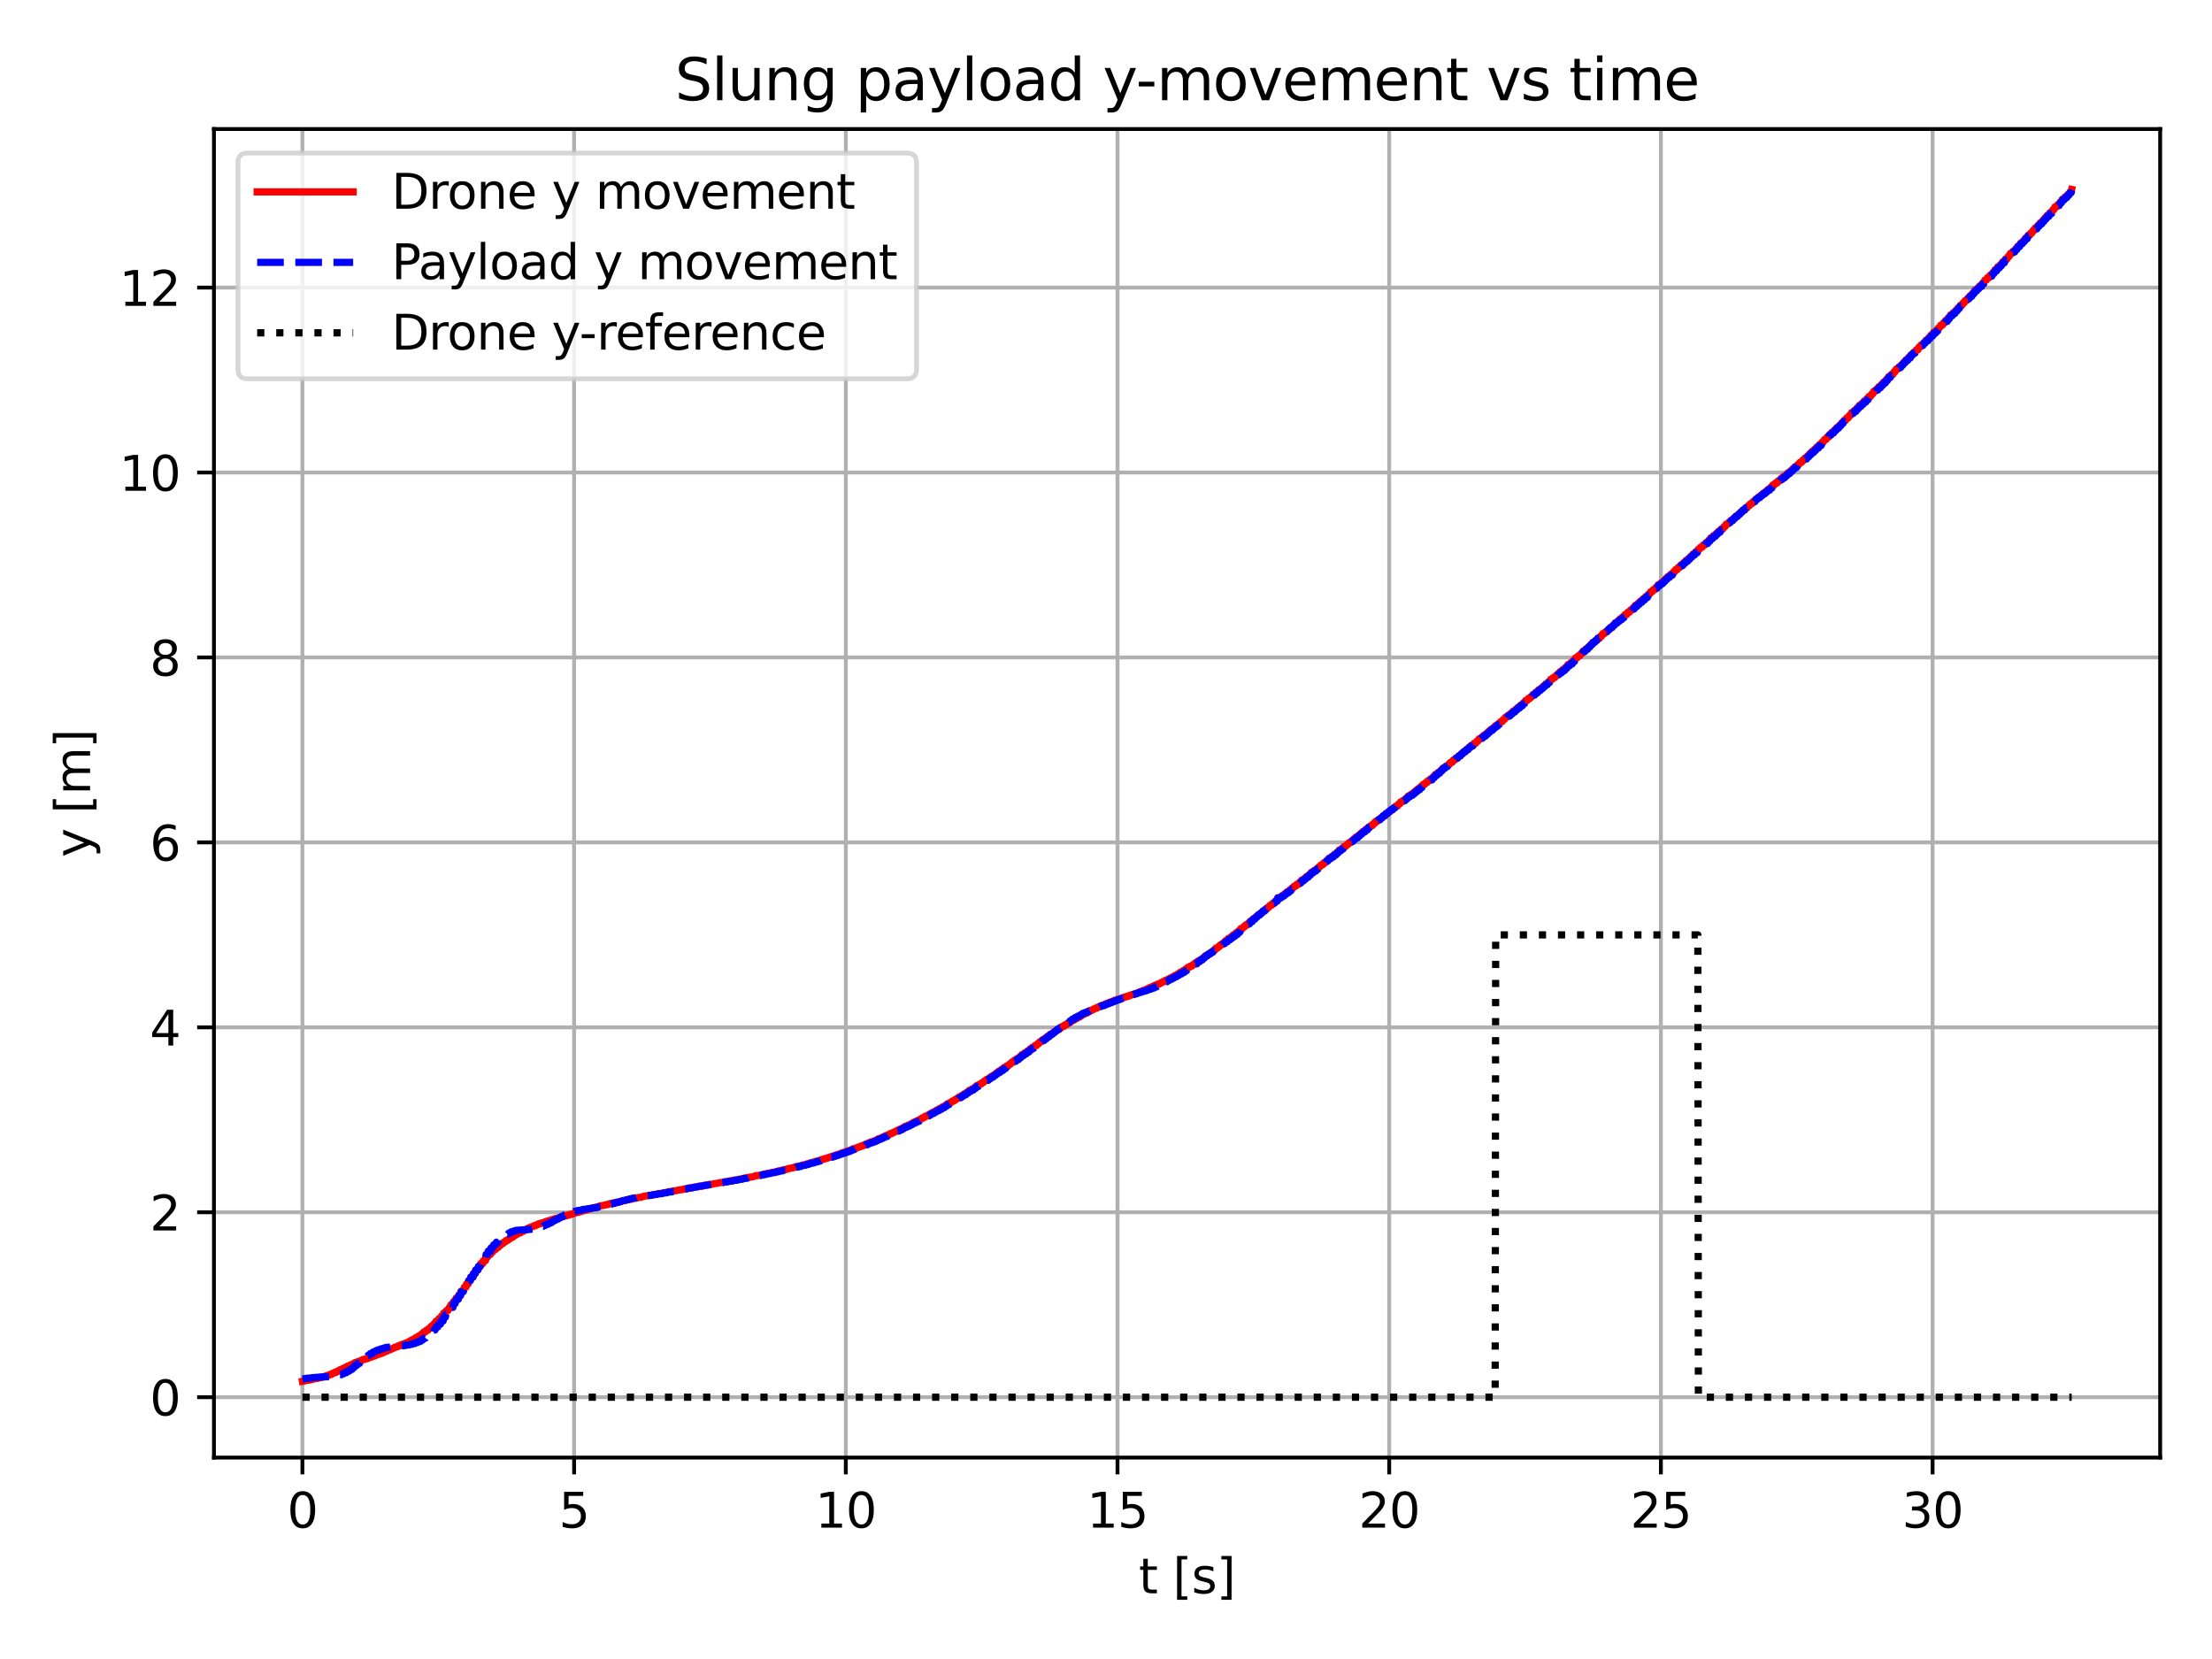<?xml version="1.0" encoding="utf-8" standalone="no"?>
<!DOCTYPE svg PUBLIC "-//W3C//DTD SVG 1.1//EN"
  "http://www.w3.org/Graphics/SVG/1.1/DTD/svg11.dtd">
<svg xmlns:xlink="http://www.w3.org/1999/xlink" width="460.8pt" height="345.6pt" viewBox="0 0 460.8 345.6" xmlns="http://www.w3.org/2000/svg" version="1.1">
 <defs>
  <style type="text/css">*{stroke-linejoin: round; stroke-linecap: butt}</style>
 </defs>
 <g id="figure_1">
  <g id="patch_1">
   <path d="M 0 345.6 
L 460.8 345.6 
L 460.8 0 
L 0 0 
z
" style="fill: #ffffff"/>
  </g>
  <g id="axes_1">
   <g id="patch_2">
    <path d="M 44.57 303.64 
L 450 303.64 
L 450 26.88 
L 44.57 26.88 
z
" style="fill: #ffffff"/>
   </g>
   <g id="matplotlib.axis_1">
    <g id="xtick_1">
     <g id="line2d_1">
      <path d="M 62.999 303.64 
L 62.999 26.88 
" clip-path="url(#pcadb19c544)" style="fill: none; stroke: #b0b0b0; stroke-width: 0.8; stroke-linecap: square"/>
     </g>
     <g id="line2d_2">
      <defs>
       <path id="m2ea084bb4b" d="M 0 0 
L 0 3.5 
" style="stroke: #000000; stroke-width: 0.8"/>
      </defs>
      <g>
       <use xlink:href="#m2ea084bb4b" x="62.999" y="303.64" style="stroke: #000000; stroke-width: 0.8"/>
      </g>
     </g>
     <g id="text_1">
      <!-- 0 -->
      <g transform="translate(59.817 318.238)scale(0.1 -0.1)">
       <defs>
        <path id="DejaVuSans-30" d="M 2034 4250 
Q 1547 4250 1301 3770 
Q 1056 3291 1056 2328 
Q 1056 1369 1301 889 
Q 1547 409 2034 409 
Q 2525 409 2770 889 
Q 3016 1369 3016 2328 
Q 3016 3291 2770 3770 
Q 2525 4250 2034 4250 
z
M 2034 4750 
Q 2819 4750 3233 4129 
Q 3647 3509 3647 2328 
Q 3647 1150 3233 529 
Q 2819 -91 2034 -91 
Q 1250 -91 836 529 
Q 422 1150 422 2328 
Q 422 3509 836 4129 
Q 1250 4750 2034 4750 
z
" transform="scale(0.016)"/>
       </defs>
       <use xlink:href="#DejaVuSans-30"/>
      </g>
     </g>
    </g>
    <g id="xtick_2">
     <g id="line2d_3">
      <path d="M 119.598 303.64 
L 119.598 26.88 
" clip-path="url(#pcadb19c544)" style="fill: none; stroke: #b0b0b0; stroke-width: 0.8; stroke-linecap: square"/>
     </g>
     <g id="line2d_4">
      <g>
       <use xlink:href="#m2ea084bb4b" x="119.598" y="303.64" style="stroke: #000000; stroke-width: 0.8"/>
      </g>
     </g>
     <g id="text_2">
      <!-- 5 -->
      <g transform="translate(116.416 318.238)scale(0.1 -0.1)">
       <defs>
        <path id="DejaVuSans-35" d="M 691 4666 
L 3169 4666 
L 3169 4134 
L 1269 4134 
L 1269 2991 
Q 1406 3038 1543 3061 
Q 1681 3084 1819 3084 
Q 2600 3084 3056 2656 
Q 3513 2228 3513 1497 
Q 3513 744 3044 326 
Q 2575 -91 1722 -91 
Q 1428 -91 1123 -41 
Q 819 9 494 109 
L 494 744 
Q 775 591 1075 516 
Q 1375 441 1709 441 
Q 2250 441 2565 725 
Q 2881 1009 2881 1497 
Q 2881 1984 2565 2268 
Q 2250 2553 1709 2553 
Q 1456 2553 1204 2497 
Q 953 2441 691 2322 
L 691 4666 
z
" transform="scale(0.016)"/>
       </defs>
       <use xlink:href="#DejaVuSans-35"/>
      </g>
     </g>
    </g>
    <g id="xtick_3">
     <g id="line2d_5">
      <path d="M 176.197 303.64 
L 176.197 26.88 
" clip-path="url(#pcadb19c544)" style="fill: none; stroke: #b0b0b0; stroke-width: 0.8; stroke-linecap: square"/>
     </g>
     <g id="line2d_6">
      <g>
       <use xlink:href="#m2ea084bb4b" x="176.197" y="303.64" style="stroke: #000000; stroke-width: 0.8"/>
      </g>
     </g>
     <g id="text_3">
      <!-- 10 -->
      <g transform="translate(169.834 318.238)scale(0.1 -0.1)">
       <defs>
        <path id="DejaVuSans-31" d="M 794 531 
L 1825 531 
L 1825 4091 
L 703 3866 
L 703 4441 
L 1819 4666 
L 2450 4666 
L 2450 531 
L 3481 531 
L 3481 0 
L 794 0 
L 794 531 
z
" transform="scale(0.016)"/>
       </defs>
       <use xlink:href="#DejaVuSans-31"/>
       <use xlink:href="#DejaVuSans-30" x="63.623"/>
      </g>
     </g>
    </g>
    <g id="xtick_4">
     <g id="line2d_7">
      <path d="M 232.796 303.64 
L 232.796 26.88 
" clip-path="url(#pcadb19c544)" style="fill: none; stroke: #b0b0b0; stroke-width: 0.8; stroke-linecap: square"/>
     </g>
     <g id="line2d_8">
      <g>
       <use xlink:href="#m2ea084bb4b" x="232.796" y="303.64" style="stroke: #000000; stroke-width: 0.8"/>
      </g>
     </g>
     <g id="text_4">
      <!-- 15 -->
      <g transform="translate(226.433 318.238)scale(0.1 -0.1)">
       <use xlink:href="#DejaVuSans-31"/>
       <use xlink:href="#DejaVuSans-35" x="63.623"/>
      </g>
     </g>
    </g>
    <g id="xtick_5">
     <g id="line2d_9">
      <path d="M 289.395 303.64 
L 289.395 26.88 
" clip-path="url(#pcadb19c544)" style="fill: none; stroke: #b0b0b0; stroke-width: 0.8; stroke-linecap: square"/>
     </g>
     <g id="line2d_10">
      <g>
       <use xlink:href="#m2ea084bb4b" x="289.395" y="303.64" style="stroke: #000000; stroke-width: 0.8"/>
      </g>
     </g>
     <g id="text_5">
      <!-- 20 -->
      <g transform="translate(283.032 318.238)scale(0.1 -0.1)">
       <defs>
        <path id="DejaVuSans-32" d="M 1228 531 
L 3431 531 
L 3431 0 
L 469 0 
L 469 531 
Q 828 903 1448 1529 
Q 2069 2156 2228 2338 
Q 2531 2678 2651 2914 
Q 2772 3150 2772 3378 
Q 2772 3750 2511 3984 
Q 2250 4219 1831 4219 
Q 1534 4219 1204 4116 
Q 875 4013 500 3803 
L 500 4441 
Q 881 4594 1212 4672 
Q 1544 4750 1819 4750 
Q 2544 4750 2975 4387 
Q 3406 4025 3406 3419 
Q 3406 3131 3298 2873 
Q 3191 2616 2906 2266 
Q 2828 2175 2409 1742 
Q 1991 1309 1228 531 
z
" transform="scale(0.016)"/>
       </defs>
       <use xlink:href="#DejaVuSans-32"/>
       <use xlink:href="#DejaVuSans-30" x="63.623"/>
      </g>
     </g>
    </g>
    <g id="xtick_6">
     <g id="line2d_11">
      <path d="M 345.994 303.64 
L 345.994 26.88 
" clip-path="url(#pcadb19c544)" style="fill: none; stroke: #b0b0b0; stroke-width: 0.8; stroke-linecap: square"/>
     </g>
     <g id="line2d_12">
      <g>
       <use xlink:href="#m2ea084bb4b" x="345.994" y="303.64" style="stroke: #000000; stroke-width: 0.8"/>
      </g>
     </g>
     <g id="text_6">
      <!-- 25 -->
      <g transform="translate(339.631 318.238)scale(0.1 -0.1)">
       <use xlink:href="#DejaVuSans-32"/>
       <use xlink:href="#DejaVuSans-35" x="63.623"/>
      </g>
     </g>
    </g>
    <g id="xtick_7">
     <g id="line2d_13">
      <path d="M 402.593 303.64 
L 402.593 26.88 
" clip-path="url(#pcadb19c544)" style="fill: none; stroke: #b0b0b0; stroke-width: 0.8; stroke-linecap: square"/>
     </g>
     <g id="line2d_14">
      <g>
       <use xlink:href="#m2ea084bb4b" x="402.593" y="303.64" style="stroke: #000000; stroke-width: 0.8"/>
      </g>
     </g>
     <g id="text_7">
      <!-- 30 -->
      <g transform="translate(396.23 318.238)scale(0.1 -0.1)">
       <defs>
        <path id="DejaVuSans-33" d="M 2597 2516 
Q 3050 2419 3304 2112 
Q 3559 1806 3559 1356 
Q 3559 666 3084 287 
Q 2609 -91 1734 -91 
Q 1441 -91 1130 -33 
Q 819 25 488 141 
L 488 750 
Q 750 597 1062 519 
Q 1375 441 1716 441 
Q 2309 441 2620 675 
Q 2931 909 2931 1356 
Q 2931 1769 2642 2001 
Q 2353 2234 1838 2234 
L 1294 2234 
L 1294 2753 
L 1863 2753 
Q 2328 2753 2575 2939 
Q 2822 3125 2822 3475 
Q 2822 3834 2567 4026 
Q 2313 4219 1838 4219 
Q 1578 4219 1281 4162 
Q 984 4106 628 3988 
L 628 4550 
Q 988 4650 1302 4700 
Q 1616 4750 1894 4750 
Q 2613 4750 3031 4423 
Q 3450 4097 3450 3541 
Q 3450 3153 3228 2886 
Q 3006 2619 2597 2516 
z
" transform="scale(0.016)"/>
       </defs>
       <use xlink:href="#DejaVuSans-33"/>
       <use xlink:href="#DejaVuSans-30" x="63.623"/>
      </g>
     </g>
    </g>
    <g id="text_8">
     <!-- t [s] -->
     <g transform="translate(237.23 331.917)scale(0.1 -0.1)">
      <defs>
       <path id="DejaVuSans-74" d="M 1172 4494 
L 1172 3500 
L 2356 3500 
L 2356 3053 
L 1172 3053 
L 1172 1153 
Q 1172 725 1289 603 
Q 1406 481 1766 481 
L 2356 481 
L 2356 0 
L 1766 0 
Q 1100 0 847 248 
Q 594 497 594 1153 
L 594 3053 
L 172 3053 
L 172 3500 
L 594 3500 
L 594 4494 
L 1172 4494 
z
" transform="scale(0.016)"/>
       <path id="DejaVuSans-20" transform="scale(0.016)"/>
       <path id="DejaVuSans-5b" d="M 550 4863 
L 1875 4863 
L 1875 4416 
L 1125 4416 
L 1125 -397 
L 1875 -397 
L 1875 -844 
L 550 -844 
L 550 4863 
z
" transform="scale(0.016)"/>
       <path id="DejaVuSans-73" d="M 2834 3397 
L 2834 2853 
Q 2591 2978 2328 3040 
Q 2066 3103 1784 3103 
Q 1356 3103 1142 2972 
Q 928 2841 928 2578 
Q 928 2378 1081 2264 
Q 1234 2150 1697 2047 
L 1894 2003 
Q 2506 1872 2764 1633 
Q 3022 1394 3022 966 
Q 3022 478 2636 193 
Q 2250 -91 1575 -91 
Q 1294 -91 989 -36 
Q 684 19 347 128 
L 347 722 
Q 666 556 975 473 
Q 1284 391 1588 391 
Q 1994 391 2212 530 
Q 2431 669 2431 922 
Q 2431 1156 2273 1281 
Q 2116 1406 1581 1522 
L 1381 1569 
Q 847 1681 609 1914 
Q 372 2147 372 2553 
Q 372 3047 722 3315 
Q 1072 3584 1716 3584 
Q 2034 3584 2315 3537 
Q 2597 3491 2834 3397 
z
" transform="scale(0.016)"/>
       <path id="DejaVuSans-5d" d="M 1947 4863 
L 1947 -844 
L 622 -844 
L 622 -397 
L 1369 -397 
L 1369 4416 
L 622 4416 
L 622 4863 
L 1947 4863 
z
" transform="scale(0.016)"/>
      </defs>
      <use xlink:href="#DejaVuSans-74"/>
      <use xlink:href="#DejaVuSans-20" x="39.209"/>
      <use xlink:href="#DejaVuSans-5b" x="70.996"/>
      <use xlink:href="#DejaVuSans-73" x="110.01"/>
      <use xlink:href="#DejaVuSans-5d" x="162.109"/>
     </g>
    </g>
   </g>
   <g id="matplotlib.axis_2">
    <g id="ytick_1">
     <g id="line2d_15">
      <path d="M 44.57 291.06 
L 450 291.06 
" clip-path="url(#pcadb19c544)" style="fill: none; stroke: #b0b0b0; stroke-width: 0.8; stroke-linecap: square"/>
     </g>
     <g id="line2d_16">
      <defs>
       <path id="m499f0ce886" d="M 0 0 
L -3.5 0 
" style="stroke: #000000; stroke-width: 0.8"/>
      </defs>
      <g>
       <use xlink:href="#m499f0ce886" x="44.57" y="291.06" style="stroke: #000000; stroke-width: 0.8"/>
      </g>
     </g>
     <g id="text_9">
      <!-- 0 -->
      <g transform="translate(31.207 294.859)scale(0.1 -0.1)">
       <use xlink:href="#DejaVuSans-30"/>
      </g>
     </g>
    </g>
    <g id="ytick_2">
     <g id="line2d_17">
      <path d="M 44.57 252.535 
L 450 252.535 
" clip-path="url(#pcadb19c544)" style="fill: none; stroke: #b0b0b0; stroke-width: 0.8; stroke-linecap: square"/>
     </g>
     <g id="line2d_18">
      <g>
       <use xlink:href="#m499f0ce886" x="44.57" y="252.535" style="stroke: #000000; stroke-width: 0.8"/>
      </g>
     </g>
     <g id="text_10">
      <!-- 2 -->
      <g transform="translate(31.207 256.334)scale(0.1 -0.1)">
       <use xlink:href="#DejaVuSans-32"/>
      </g>
     </g>
    </g>
    <g id="ytick_3">
     <g id="line2d_19">
      <path d="M 44.57 214.01 
L 450 214.01 
" clip-path="url(#pcadb19c544)" style="fill: none; stroke: #b0b0b0; stroke-width: 0.8; stroke-linecap: square"/>
     </g>
     <g id="line2d_20">
      <g>
       <use xlink:href="#m499f0ce886" x="44.57" y="214.01" style="stroke: #000000; stroke-width: 0.8"/>
      </g>
     </g>
     <g id="text_11">
      <!-- 4 -->
      <g transform="translate(31.207 217.809)scale(0.1 -0.1)">
       <defs>
        <path id="DejaVuSans-34" d="M 2419 4116 
L 825 1625 
L 2419 1625 
L 2419 4116 
z
M 2253 4666 
L 3047 4666 
L 3047 1625 
L 3713 1625 
L 3713 1100 
L 3047 1100 
L 3047 0 
L 2419 0 
L 2419 1100 
L 313 1100 
L 313 1709 
L 2253 4666 
z
" transform="scale(0.016)"/>
       </defs>
       <use xlink:href="#DejaVuSans-34"/>
      </g>
     </g>
    </g>
    <g id="ytick_4">
     <g id="line2d_21">
      <path d="M 44.57 175.485 
L 450 175.485 
" clip-path="url(#pcadb19c544)" style="fill: none; stroke: #b0b0b0; stroke-width: 0.8; stroke-linecap: square"/>
     </g>
     <g id="line2d_22">
      <g>
       <use xlink:href="#m499f0ce886" x="44.57" y="175.485" style="stroke: #000000; stroke-width: 0.8"/>
      </g>
     </g>
     <g id="text_12">
      <!-- 6 -->
      <g transform="translate(31.207 179.284)scale(0.1 -0.1)">
       <defs>
        <path id="DejaVuSans-36" d="M 2113 2584 
Q 1688 2584 1439 2293 
Q 1191 2003 1191 1497 
Q 1191 994 1439 701 
Q 1688 409 2113 409 
Q 2538 409 2786 701 
Q 3034 994 3034 1497 
Q 3034 2003 2786 2293 
Q 2538 2584 2113 2584 
z
M 3366 4563 
L 3366 3988 
Q 3128 4100 2886 4159 
Q 2644 4219 2406 4219 
Q 1781 4219 1451 3797 
Q 1122 3375 1075 2522 
Q 1259 2794 1537 2939 
Q 1816 3084 2150 3084 
Q 2853 3084 3261 2657 
Q 3669 2231 3669 1497 
Q 3669 778 3244 343 
Q 2819 -91 2113 -91 
Q 1303 -91 875 529 
Q 447 1150 447 2328 
Q 447 3434 972 4092 
Q 1497 4750 2381 4750 
Q 2619 4750 2861 4703 
Q 3103 4656 3366 4563 
z
" transform="scale(0.016)"/>
       </defs>
       <use xlink:href="#DejaVuSans-36"/>
      </g>
     </g>
    </g>
    <g id="ytick_5">
     <g id="line2d_23">
      <path d="M 44.57 136.96 
L 450 136.96 
" clip-path="url(#pcadb19c544)" style="fill: none; stroke: #b0b0b0; stroke-width: 0.8; stroke-linecap: square"/>
     </g>
     <g id="line2d_24">
      <g>
       <use xlink:href="#m499f0ce886" x="44.57" y="136.96" style="stroke: #000000; stroke-width: 0.8"/>
      </g>
     </g>
     <g id="text_13">
      <!-- 8 -->
      <g transform="translate(31.207 140.76)scale(0.1 -0.1)">
       <defs>
        <path id="DejaVuSans-38" d="M 2034 2216 
Q 1584 2216 1326 1975 
Q 1069 1734 1069 1313 
Q 1069 891 1326 650 
Q 1584 409 2034 409 
Q 2484 409 2743 651 
Q 3003 894 3003 1313 
Q 3003 1734 2745 1975 
Q 2488 2216 2034 2216 
z
M 1403 2484 
Q 997 2584 770 2862 
Q 544 3141 544 3541 
Q 544 4100 942 4425 
Q 1341 4750 2034 4750 
Q 2731 4750 3128 4425 
Q 3525 4100 3525 3541 
Q 3525 3141 3298 2862 
Q 3072 2584 2669 2484 
Q 3125 2378 3379 2068 
Q 3634 1759 3634 1313 
Q 3634 634 3220 271 
Q 2806 -91 2034 -91 
Q 1263 -91 848 271 
Q 434 634 434 1313 
Q 434 1759 690 2068 
Q 947 2378 1403 2484 
z
M 1172 3481 
Q 1172 3119 1398 2916 
Q 1625 2713 2034 2713 
Q 2441 2713 2670 2916 
Q 2900 3119 2900 3481 
Q 2900 3844 2670 4047 
Q 2441 4250 2034 4250 
Q 1625 4250 1398 4047 
Q 1172 3844 1172 3481 
z
" transform="scale(0.016)"/>
       </defs>
       <use xlink:href="#DejaVuSans-38"/>
      </g>
     </g>
    </g>
    <g id="ytick_6">
     <g id="line2d_25">
      <path d="M 44.57 98.435 
L 450 98.435 
" clip-path="url(#pcadb19c544)" style="fill: none; stroke: #b0b0b0; stroke-width: 0.8; stroke-linecap: square"/>
     </g>
     <g id="line2d_26">
      <g>
       <use xlink:href="#m499f0ce886" x="44.57" y="98.435" style="stroke: #000000; stroke-width: 0.8"/>
      </g>
     </g>
     <g id="text_14">
      <!-- 10 -->
      <g transform="translate(24.845 102.235)scale(0.1 -0.1)">
       <use xlink:href="#DejaVuSans-31"/>
       <use xlink:href="#DejaVuSans-30" x="63.623"/>
      </g>
     </g>
    </g>
    <g id="ytick_7">
     <g id="line2d_27">
      <path d="M 44.57 59.911 
L 450 59.911 
" clip-path="url(#pcadb19c544)" style="fill: none; stroke: #b0b0b0; stroke-width: 0.8; stroke-linecap: square"/>
     </g>
     <g id="line2d_28">
      <g>
       <use xlink:href="#m499f0ce886" x="44.57" y="59.911" style="stroke: #000000; stroke-width: 0.8"/>
      </g>
     </g>
     <g id="text_15">
      <!-- 12 -->
      <g transform="translate(24.845 63.71)scale(0.1 -0.1)">
       <use xlink:href="#DejaVuSans-31"/>
       <use xlink:href="#DejaVuSans-32" x="63.623"/>
      </g>
     </g>
    </g>
    <g id="text_16">
     <!-- y [m] -->
     <g transform="translate(18.765 178.58)rotate(-90)scale(0.1 -0.1)">
      <defs>
       <path id="DejaVuSans-79" d="M 2059 -325 
Q 1816 -950 1584 -1140 
Q 1353 -1331 966 -1331 
L 506 -1331 
L 506 -850 
L 844 -850 
Q 1081 -850 1212 -737 
Q 1344 -625 1503 -206 
L 1606 56 
L 191 3500 
L 800 3500 
L 1894 763 
L 2988 3500 
L 3597 3500 
L 2059 -325 
z
" transform="scale(0.016)"/>
       <path id="DejaVuSans-6d" d="M 3328 2828 
Q 3544 3216 3844 3400 
Q 4144 3584 4550 3584 
Q 5097 3584 5394 3201 
Q 5691 2819 5691 2113 
L 5691 0 
L 5113 0 
L 5113 2094 
Q 5113 2597 4934 2840 
Q 4756 3084 4391 3084 
Q 3944 3084 3684 2787 
Q 3425 2491 3425 1978 
L 3425 0 
L 2847 0 
L 2847 2094 
Q 2847 2600 2669 2842 
Q 2491 3084 2119 3084 
Q 1678 3084 1418 2786 
Q 1159 2488 1159 1978 
L 1159 0 
L 581 0 
L 581 3500 
L 1159 3500 
L 1159 2956 
Q 1356 3278 1631 3431 
Q 1906 3584 2284 3584 
Q 2666 3584 2933 3390 
Q 3200 3197 3328 2828 
z
" transform="scale(0.016)"/>
      </defs>
      <use xlink:href="#DejaVuSans-79"/>
      <use xlink:href="#DejaVuSans-20" x="59.18"/>
      <use xlink:href="#DejaVuSans-5b" x="90.967"/>
      <use xlink:href="#DejaVuSans-6d" x="129.98"/>
      <use xlink:href="#DejaVuSans-5d" x="227.393"/>
     </g>
    </g>
   </g>
   <g id="line2d_29">
    <path d="M 62.999 287.764 
L 63.565 287.667 
L 63.791 287.569 
L 64.697 287.461 
L 64.923 287.351 
L 65.149 287.351 
L 65.376 287.229 
L 66.281 287.122 
L 66.508 286.997 
L 66.847 286.997 
L 67.074 286.86 
L 67.413 286.86 
L 67.64 286.691 
L 67.866 286.691 
L 68.093 286.544 
L 68.432 286.544 
L 68.659 286.343 
L 68.998 286.343 
L 69.225 286.099 
L 69.451 286.099 
L 69.677 285.896 
L 70.017 285.896 
L 70.243 285.638 
L 70.583 285.638 
L 70.809 285.348 
L 71.149 285.348 
L 71.375 285.1 
L 71.602 285.1 
L 71.828 284.852 
L 72.168 284.852 
L 72.394 284.586 
L 72.734 284.586 
L 72.96 284.329 
L 73.3 284.329 
L 73.526 284.084 
L 73.752 284.084 
L 73.979 283.834 
L 74.318 283.834 
L 74.545 283.635 
L 74.884 283.635 
L 75.111 283.428 
L 75.337 283.428 
L 75.564 283.215 
L 75.903 283.215 
L 76.13 283.054 
L 76.469 283.054 
L 76.696 282.878 
L 76.922 282.878 
L 77.148 282.684 
L 77.488 282.684 
L 77.714 282.486 
L 78.054 282.486 
L 78.28 282.282 
L 78.507 282.282 
L 78.733 282.109 
L 79.073 282.109 
L 79.299 281.895 
L 79.639 281.895 
L 79.865 281.676 
L 80.092 281.676 
L 80.318 281.453 
L 80.658 281.453 
L 80.884 281.207 
L 81.224 281.207 
L 81.45 281.016 
L 81.676 281.016 
L 81.903 280.807 
L 82.129 280.807 
L 82.355 280.6 
L 82.695 280.6 
L 82.921 280.381 
L 83.261 280.381 
L 83.487 280.151 
L 83.714 280.151 
L 83.94 279.974 
L 84.28 279.974 
L 84.506 279.769 
L 84.846 279.769 
L 85.072 279.526 
L 85.299 279.526 
L 85.525 279.257 
L 85.865 279.257 
L 86.091 278.962 
L 86.431 278.962 
L 86.657 278.614 
L 86.997 278.614 
L 87.223 278.296 
L 87.563 278.296 
L 87.789 277.927 
L 88.015 277.927 
L 88.242 277.498 
L 88.581 277.498 
L 88.808 277.112 
L 89.147 277.112 
L 89.374 276.703 
L 89.6 276.703 
L 89.827 276.272 
L 90.166 276.272 
L 90.393 275.776 
L 90.619 275.776 
L 90.845 275.212 
L 91.185 275.212 
L 91.411 274.713 
L 91.751 274.713 
L 91.977 274.148 
L 92.317 274.148 
L 92.43 273.51 
L 92.77 273.51 
L 92.996 273.001 
L 93.336 273.001 
L 93.562 272.424 
L 93.788 272.424 
L 93.902 271.826 
L 94.354 271.826 
L 94.468 271.15 
L 94.807 271.15 
L 95.034 270.39 
L 95.486 270.39 
L 95.6 269.723 
L 95.939 269.723 
L 96.052 268.974 
L 96.505 268.974 
L 96.732 268.138 
L 97.071 268.138 
L 97.184 267.481 
L 97.524 267.481 
L 97.637 266.75 
L 97.977 266.75 
L 98.09 266.015 
L 98.543 266.015 
L 98.656 265.285 
L 98.996 265.285 
L 99.109 264.571 
L 99.562 264.571 
L 99.675 263.881 
L 100.014 263.881 
L 100.128 263.225 
L 100.58 263.225 
L 100.694 262.61 
L 101.146 262.61 
L 101.26 261.836 
L 101.599 261.836 
L 101.826 261.312 
L 102.165 261.312 
L 102.392 260.821 
L 102.618 260.821 
L 102.844 260.319 
L 103.184 260.319 
L 103.41 259.886 
L 103.75 259.886 
L 103.976 259.478 
L 104.203 259.478 
L 104.429 259.06 
L 104.769 259.06 
L 104.995 258.732 
L 105.221 258.732 
L 105.448 258.392 
L 105.787 258.392 
L 106.014 258.072 
L 106.24 258.072 
L 106.467 257.739 
L 106.806 257.739 
L 107.033 257.42 
L 107.259 257.42 
L 107.485 257.085 
L 107.825 257.085 
L 108.051 256.834 
L 108.391 256.834 
L 108.617 256.543 
L 108.957 256.543 
L 109.183 256.264 
L 109.523 256.264 
L 109.749 256.001 
L 109.976 256.001 
L 110.202 255.733 
L 110.542 255.733 
L 110.768 255.539 
L 110.995 255.539 
L 111.221 255.337 
L 111.561 255.337 
L 111.787 255.129 
L 112.013 255.129 
L 112.24 254.916 
L 112.579 254.916 
L 112.806 254.758 
L 113.145 254.758 
L 113.372 254.59 
L 113.598 254.59 
L 113.825 254.412 
L 114.164 254.412 
L 114.391 254.239 
L 114.73 254.239 
L 114.957 254.072 
L 115.183 254.072 
L 115.409 253.896 
L 115.749 253.896 
L 115.975 253.763 
L 116.315 253.763 
L 116.541 253.619 
L 116.768 253.619 
L 116.994 253.462 
L 117.334 253.462 
L 117.56 253.304 
L 117.9 253.304 
L 118.126 253.147 
L 118.466 253.147 
L 118.692 252.988 
L 119.032 252.988 
L 119.258 252.83 
L 119.484 252.83 
L 119.711 252.66 
L 120.05 252.66 
L 120.277 252.516 
L 120.616 252.516 
L 120.843 252.373 
L 121.069 252.373 
L 121.296 252.219 
L 121.635 252.219 
L 121.862 252.053 
L 122.201 252.053 
L 122.428 251.927 
L 122.654 251.927 
L 122.88 251.779 
L 123.22 251.779 
L 123.446 251.633 
L 123.786 251.633 
L 124.012 251.491 
L 124.352 251.491 
L 124.578 251.352 
L 124.805 251.352 
L 125.031 251.204 
L 125.824 251.094 
L 126.05 250.985 
L 126.39 250.985 
L 126.616 250.856 
L 126.842 250.856 
L 127.069 250.719 
L 127.408 250.719 
L 127.635 250.604 
L 127.974 250.604 
L 128.201 250.481 
L 128.993 250.379 
L 129.219 250.268 
L 129.446 250.268 
L 129.672 250.147 
L 130.351 250.058 
L 130.578 249.95 
L 130.917 249.95 
L 131.144 249.833 
L 131.483 249.833 
L 131.71 249.709 
L 132.502 249.614 
L 132.729 249.502 
L 133.634 249.392 
L 133.861 249.283 
L 134.2 249.176 
L 135.785 248.977 
L 136.011 248.875 
L 136.804 248.767 
L 137.03 248.676 
L 137.936 248.577 
L 138.162 248.479 
L 138.955 248.382 
L 139.181 248.276 
L 139.973 248.195 
L 140.2 248.106 
L 140.992 248.016 
L 141.218 247.918 
L 142.124 247.82 
L 142.35 247.721 
L 143.143 247.622 
L 143.369 247.516 
L 144.275 247.425 
L 144.501 247.335 
L 145.294 247.237 
L 145.52 247.139 
L 146.426 247.042 
L 146.652 246.937 
L 147.444 246.857 
L 147.671 246.769 
L 148.463 246.682 
L 148.69 246.586 
L 149.595 246.483 
L 149.822 246.395 
L 150.614 246.3 
L 150.84 246.195 
L 151.633 246.115 
L 151.859 246.025 
L 152.651 245.935 
L 152.878 245.844 
L 153.67 245.753 
L 153.897 245.66 
L 154.689 245.557 
L 154.915 245.445 
L 155.708 245.357 
L 155.934 245.259 
L 156.84 245.151 
L 157.066 245.042 
L 157.406 244.931 
L 158.425 244.819 
L 158.651 244.715 
L 158.877 244.715 
L 159.104 244.6 
L 159.443 244.6 
L 159.67 244.475 
L 160.462 244.377 
L 160.689 244.268 
L 161.481 244.157 
L 161.707 244.036 
L 162.047 244.036 
L 162.273 243.902 
L 162.613 243.902 
L 162.839 243.787 
L 163.066 243.787 
L 163.292 243.67 
L 163.632 243.67 
L 163.858 243.541 
L 164.084 243.541 
L 164.311 243.399 
L 164.65 243.399 
L 164.877 243.288 
L 165.216 243.288 
L 165.443 243.152 
L 165.669 243.152 
L 165.896 243.002 
L 166.235 243.002 
L 166.462 242.885 
L 166.801 242.885 
L 167.028 242.753 
L 167.367 242.656 
L 167.707 242.607 
L 167.82 242.607 
L 168.046 242.458 
L 168.386 242.458 
L 168.612 242.294 
L 168.839 242.294 
L 169.065 242.165 
L 169.405 242.165 
L 169.631 242.021 
L 169.858 242.021 
L 170.084 241.875 
L 170.424 241.875 
L 170.65 241.727 
L 170.876 241.727 
L 171.103 241.562 
L 171.442 241.562 
L 171.669 241.38 
L 172.008 241.38 
L 172.235 241.238 
L 172.461 241.238 
L 172.688 241.079 
L 172.914 241.079 
L 173.14 240.919 
L 173.48 240.919 
L 173.706 240.756 
L 173.933 240.756 
L 174.159 240.59 
L 174.499 240.59 
L 174.725 240.422 
L 174.951 240.422 
L 175.178 240.252 
L 175.404 240.252 
L 175.631 240.079 
L 175.97 240.079 
L 176.197 239.904 
L 176.423 239.904 
L 176.649 239.726 
L 176.989 239.726 
L 177.215 239.53 
L 177.442 239.53 
L 177.668 239.313 
L 178.008 239.313 
L 178.234 239.144 
L 178.574 239.144 
L 178.8 238.938 
L 179.14 238.938 
L 179.366 238.729 
L 179.706 238.729 
L 179.932 238.517 
L 180.159 238.517 
L 180.385 238.301 
L 180.725 238.301 
L 180.951 238.064 
L 181.177 238.064 
L 181.404 237.879 
L 181.743 237.879 
L 181.97 237.692 
L 182.309 237.692 
L 182.536 237.464 
L 182.762 237.464 
L 182.989 237.214 
L 183.328 237.214 
L 183.555 237.018 
L 183.781 237.018 
L 184.007 236.801 
L 184.234 236.801 
L 184.46 236.581 
L 184.8 236.581 
L 185.026 236.358 
L 185.252 236.358 
L 185.479 236.133 
L 185.818 236.133 
L 186.045 235.905 
L 186.271 235.905 
L 186.498 235.674 
L 186.724 235.674 
L 186.95 235.441 
L 187.29 235.441 
L 187.516 235.183 
L 187.856 235.183 
L 188.082 234.922 
L 188.309 234.922 
L 188.535 234.636 
L 188.875 234.636 
L 189.101 234.413 
L 189.441 234.413 
L 189.667 234.166 
L 189.894 234.166 
L 190.12 233.916 
L 190.346 233.916 
L 190.573 233.663 
L 190.912 233.663 
L 191.139 233.407 
L 191.478 233.407 
L 191.705 233.125 
L 191.931 233.125 
L 192.158 232.84 
L 192.497 232.84 
L 192.724 232.528 
L 193.063 232.528 
L 193.29 232.285 
L 193.516 232.285 
L 193.742 232.016 
L 193.969 232.016 
L 194.195 231.744 
L 194.535 231.744 
L 194.761 231.469 
L 194.988 231.469 
L 195.214 231.191 
L 195.554 231.191 
L 195.78 230.885 
L 196.119 230.885 
L 196.346 230.576 
L 196.685 230.576 
L 196.912 230.264 
L 197.138 230.264 
L 197.365 229.922 
L 197.704 229.922 
L 197.931 229.657 
L 198.157 229.657 
L 198.383 229.362 
L 198.723 229.362 
L 198.949 229.065 
L 199.176 229.065 
L 199.402 228.766 
L 199.629 228.766 
L 199.855 228.463 
L 200.195 228.463 
L 200.421 228.159 
L 200.647 228.159 
L 200.874 227.851 
L 201.213 227.851 
L 201.44 227.513 
L 201.666 227.513 
L 201.893 227.144 
L 202.232 227.144 
L 202.459 226.857 
L 202.798 226.857 
L 203.025 226.511 
L 203.251 226.511 
L 203.477 226.132 
L 203.817 226.132 
L 204.043 225.839 
L 204.383 225.839 
L 204.609 225.514 
L 204.836 225.514 
L 205.062 225.157 
L 205.289 225.157 
L 205.515 224.858 
L 205.855 224.858 
L 206.081 224.527 
L 206.307 224.527 
L 206.534 224.193 
L 206.873 224.193 
L 207.1 223.857 
L 207.326 223.857 
L 207.552 223.52 
L 207.779 223.52 
L 208.005 223.18 
L 208.345 223.18 
L 208.571 222.807 
L 208.911 222.807 
L 209.137 222.4 
L 209.477 222.4 
L 209.703 222.054 
L 210.043 222.054 
L 210.269 221.673 
L 210.496 221.673 
L 210.722 221.291 
L 211.062 221.291 
L 211.288 220.874 
L 211.628 220.874 
L 211.854 220.518 
L 212.194 220.518 
L 212.42 220.129 
L 212.646 220.129 
L 212.873 219.704 
L 213.212 219.704 
L 213.439 219.343 
L 213.778 219.343 
L 214.005 218.947 
L 214.344 218.947 
L 214.571 218.515 
L 214.797 218.515 
L 215.024 218.181 
L 215.363 218.181 
L 215.59 217.812 
L 215.929 217.812 
L 216.156 217.41 
L 216.382 217.41 
L 216.608 217.01 
L 216.948 217.01 
L 217.174 216.58 
L 217.514 216.58 
L 217.74 216.255 
L 217.967 216.255 
L 218.193 215.869 
L 218.533 215.869 
L 218.759 215.459 
L 219.099 215.459 
L 219.325 215.149 
L 219.551 215.149 
L 219.778 214.812 
L 220.004 214.812 
L 220.231 214.482 
L 220.57 214.482 
L 220.797 214.157 
L 221.023 214.157 
L 221.249 213.838 
L 221.589 213.838 
L 221.815 213.496 
L 222.155 213.496 
L 222.381 213.162 
L 222.721 213.162 
L 222.947 212.835 
L 223.174 212.835 
L 223.4 212.515 
L 223.74 212.515 
L 223.966 212.176 
L 224.306 212.176 
L 224.532 211.895 
L 224.872 211.895 
L 225.098 211.595 
L 225.325 211.595 
L 225.551 211.277 
L 225.891 211.277 
L 226.117 211.038 
L 226.457 211.038 
L 226.683 210.759 
L 226.909 210.759 
L 227.136 210.466 
L 227.475 210.466 
L 227.702 210.248 
L 227.928 210.248 
L 228.155 210.015 
L 228.494 210.015 
L 228.721 209.77 
L 228.947 209.77 
L 229.173 209.574 
L 229.4 209.574 
L 229.626 209.383 
L 229.966 209.383 
L 230.192 209.18 
L 230.418 209.18 
L 230.645 208.966 
L 230.984 208.966 
L 231.211 208.743 
L 231.55 208.743 
L 231.777 208.559 
L 232.003 208.559 
L 232.23 208.364 
L 232.569 208.364 
L 232.796 208.175 
L 233.135 208.175 
L 233.362 208.02 
L 233.588 208.02 
L 233.814 207.852 
L 234.041 207.852 
L 234.267 207.688 
L 234.607 207.688 
L 234.833 207.51 
L 235.173 207.51 
L 235.399 207.318 
L 235.626 207.318 
L 235.852 207.168 
L 236.192 207.168 
L 236.418 206.997 
L 236.758 206.997 
L 236.984 206.802 
L 237.21 206.802 
L 237.437 206.595 
L 237.776 206.595 
L 238.003 206.357 
L 238.342 206.357 
L 238.569 206.166 
L 238.795 206.166 
L 239.022 205.951 
L 239.248 205.951 
L 239.474 205.731 
L 239.814 205.731 
L 240.04 205.489 
L 240.38 205.489 
L 240.606 205.225 
L 240.946 205.225 
L 241.172 205 
L 241.512 205 
L 241.738 204.752 
L 241.965 204.752 
L 242.191 204.5 
L 242.531 204.5 
L 242.757 204.219 
L 243.097 204.219 
L 243.323 203.973 
L 243.549 203.973 
L 243.776 203.717 
L 244.115 203.717 
L 244.342 203.451 
L 244.568 203.451 
L 244.795 203.173 
L 245.134 203.173 
L 245.361 202.886 
L 245.587 202.886 
L 245.813 202.563 
L 246.153 202.563 
L 246.379 202.232 
L 246.719 202.232 
L 246.945 201.896 
L 247.172 201.896 
L 247.398 201.529 
L 247.738 201.529 
L 247.964 201.245 
L 248.304 201.245 
L 248.53 200.93 
L 248.757 200.93 
L 248.983 200.584 
L 249.323 200.584 
L 249.549 200.203 
L 249.889 200.203 
L 250.115 199.874 
L 250.455 199.874 
L 250.681 199.507 
L 250.907 199.507 
L 251.134 199.096 
L 251.473 199.096 
L 251.7 198.739 
L 252.039 198.739 
L 252.266 198.371 
L 252.605 198.371 
L 252.832 197.96 
L 253.058 197.96 
L 253.284 197.505 
L 253.624 197.505 
L 253.85 197.151 
L 254.077 197.151 
L 254.303 196.759 
L 254.643 196.759 
L 254.869 196.368 
L 255.096 196.368 
L 255.322 195.943 
L 255.662 195.943 
L 255.888 195.485 
L 256.228 195.485 
L 256.454 195.134 
L 256.68 195.134 
L 256.907 194.747 
L 257.246 194.747 
L 257.473 194.322 
L 257.812 194.322 
L 258.039 193.893 
L 258.265 193.893 
L 258.492 193.425 
L 258.831 193.425 
L 259.058 193.063 
L 259.284 193.063 
L 259.51 192.664 
L 259.85 192.664 
L 260.076 192.266 
L 260.303 192.266 
L 260.529 191.83 
L 260.869 191.83 
L 261.095 191.359 
L 261.435 191.359 
L 261.661 190.96 
L 261.888 190.96 
L 262.114 190.562 
L 262.454 190.562 
L 262.68 190.163 
L 262.906 190.163 
L 263.133 189.764 
L 263.472 189.764 
L 263.699 189.363 
L 263.925 189.363 
L 264.152 188.962 
L 264.378 188.962 
L 264.604 188.559 
L 264.944 188.559 
L 265.17 188.12 
L 265.51 188.12 
L 265.736 187.68 
L 266.076 187.68 
L 266.189 186.988 
L 266.868 186.952 
L 267.095 186.555 
L 267.434 186.555 
L 267.661 186.162 
L 267.887 186.162 
L 268.113 185.771 
L 268.453 185.771 
L 268.679 185.382 
L 268.906 185.382 
L 269.132 184.993 
L 269.359 184.993 
L 269.585 184.605 
L 269.925 184.605 
L 270.151 184.216 
L 270.491 184.216 
L 270.717 183.79 
L 270.943 183.79 
L 271.17 183.328 
L 271.509 183.328 
L 271.736 182.97 
L 271.962 182.97 
L 272.189 182.577 
L 272.528 182.577 
L 272.755 182.147 
L 272.981 182.147 
L 273.207 181.68 
L 273.547 181.68 
L 273.773 181.32 
L 274.113 181.32 
L 274.339 180.923 
L 274.566 180.923 
L 274.792 180.525 
L 275.019 180.525 
L 275.245 180.126 
L 275.585 180.126 
L 275.811 179.689 
L 276.15 179.689 
L 276.377 179.252 
L 276.603 179.252 
L 276.83 178.778 
L 277.169 178.778 
L 277.396 178.414 
L 277.735 178.414 
L 277.962 177.978 
L 278.301 177.978 
L 278.528 177.544 
L 278.754 177.544 
L 278.98 177.076 
L 279.32 177.076 
L 279.546 176.717 
L 279.773 176.717 
L 279.999 176.323 
L 280.339 176.323 
L 280.565 175.929 
L 280.792 175.929 
L 281.018 175.536 
L 281.358 175.536 
L 281.584 175.142 
L 281.81 175.142 
L 282.037 174.749 
L 282.263 174.749 
L 282.49 174.355 
L 282.829 174.355 
L 283.056 173.961 
L 283.282 173.961 
L 283.508 173.569 
L 283.735 173.569 
L 283.961 173.178 
L 284.301 173.178 
L 284.527 172.753 
L 284.867 172.753 
L 285.093 172.294 
L 285.32 172.294 
L 285.546 171.978 
L 285.886 171.978 
L 286.112 171.556 
L 286.338 171.556 
L 286.565 171.1 
L 286.904 171.1 
L 287.131 170.749 
L 287.47 170.749 
L 287.697 170.362 
L 287.923 170.362 
L 288.149 169.939 
L 288.489 169.939 
L 288.715 169.482 
L 289.055 169.482 
L 289.281 169.096 
L 289.508 169.096 
L 289.734 168.71 
L 290.074 168.71 
L 290.3 168.323 
L 290.527 168.323 
L 290.753 167.937 
L 291.093 167.937 
L 291.319 167.513 
L 291.545 167.513 
L 291.772 167.053 
L 292.111 167.053 
L 292.338 166.699 
L 292.677 166.699 
L 292.904 166.273 
L 293.13 166.273 
L 293.357 165.812 
L 293.696 165.812 
L 293.923 165.459 
L 294.262 165.459 
L 294.489 165.072 
L 294.715 165.072 
L 294.941 164.685 
L 295.168 164.685 
L 295.394 164.297 
L 295.734 164.297 
L 295.96 163.868 
L 296.187 163.868 
L 296.413 163.433 
L 296.753 163.433 
L 296.979 163.065 
L 297.205 163.065 
L 297.432 162.657 
L 297.771 162.657 
L 297.998 162.248 
L 298.337 162.248 
L 298.564 161.802 
L 298.79 161.802 
L 299.016 161.32 
L 299.356 161.32 
L 299.582 160.913 
L 299.922 160.913 
L 300.148 160.47 
L 300.375 160.47 
L 300.601 159.991 
L 300.941 159.991 
L 301.167 159.625 
L 301.507 159.625 
L 301.733 159.225 
L 301.96 159.225 
L 302.186 158.789 
L 302.526 158.789 
L 302.752 158.317 
L 303.092 158.317 
L 303.318 157.916 
L 303.658 157.916 
L 303.884 157.474 
L 304.224 157.474 
L 304.45 157.028 
L 304.676 157.028 
L 304.903 156.579 
L 305.242 156.579 
L 305.469 156.128 
L 305.808 156.128 
L 306.035 155.64 
L 306.261 155.64 
L 306.488 155.266 
L 306.827 155.266 
L 307.054 154.856 
L 307.393 154.856 
L 307.62 154.412 
L 307.846 154.412 
L 308.072 153.935 
L 308.412 153.935 
L 308.638 153.569 
L 308.865 153.569 
L 309.091 153.167 
L 309.431 153.167 
L 309.657 152.764 
L 309.884 152.764 
L 310.11 152.359 
L 310.336 152.359 
L 310.563 151.953 
L 310.902 151.953 
L 311.129 151.547 
L 311.355 151.547 
L 311.581 151.14 
L 311.921 151.14 
L 312.147 150.732 
L 312.374 150.732 
L 312.6 150.323 
L 312.94 150.323 
L 313.166 149.876 
L 313.393 149.876 
L 313.619 149.391 
L 313.959 149.391 
L 314.185 148.98 
L 314.525 148.98 
L 314.751 148.568 
L 314.977 148.568 
L 315.204 148.154 
L 315.543 148.154 
L 315.77 147.74 
L 315.996 147.74 
L 316.223 147.324 
L 316.562 147.324 
L 316.789 146.87 
L 317.128 146.87 
L 317.355 146.416 
L 317.581 146.416 
L 317.807 145.924 
L 318.147 145.924 
L 318.373 145.507 
L 318.713 145.507 
L 318.939 145.09 
L 319.166 145.09 
L 319.392 144.636 
L 319.732 144.636 
L 319.958 144.181 
L 320.298 144.181 
L 320.524 143.69 
L 320.864 143.69 
L 321.09 143.311 
L 321.317 143.311 
L 321.543 142.895 
L 321.769 142.895 
L 321.996 142.479 
L 322.335 142.479 
L 322.562 142.023 
L 322.788 142.023 
L 323.014 141.527 
L 323.354 141.527 
L 323.58 141.143 
L 323.92 141.143 
L 324.146 140.719 
L 324.373 140.719 
L 324.599 140.292 
L 324.826 140.292 
L 325.052 139.863 
L 325.392 139.863 
L 325.618 139.43 
L 325.958 139.43 
L 326.184 138.956 
L 326.41 138.956 
L 326.637 138.439 
L 326.976 138.439 
L 327.203 138.039 
L 327.542 138.039 
L 327.769 137.556 
L 327.995 137.556 
L 328.222 137.03 
L 328.561 137.03 
L 328.788 136.624 
L 329.127 136.624 
L 329.354 136.136 
L 329.58 136.136 
L 329.806 135.609 
L 330.146 135.609 
L 330.372 135.166 
L 330.712 135.166 
L 330.938 134.724 
L 331.165 134.724 
L 331.391 134.285 
L 331.618 134.285 
L 331.844 133.81 
L 332.184 133.81 
L 332.41 133.415 
L 332.636 133.415 
L 332.863 132.983 
L 333.202 132.983 
L 333.429 132.512 
L 333.655 132.512 
L 333.881 132.001 
L 334.221 132.001 
L 334.447 131.607 
L 334.787 131.607 
L 335.013 131.172 
L 335.24 131.172 
L 335.466 130.735 
L 335.806 130.735 
L 336.032 130.255 
L 336.259 130.255 
L 336.485 129.735 
L 336.825 129.735 
L 337.051 129.334 
L 337.277 129.334 
L 337.504 128.895 
L 337.843 128.895 
L 338.07 128.457 
L 338.296 128.457 
L 338.523 128.021 
L 338.862 128.021 
L 339.089 127.546 
L 339.428 127.546 
L 339.655 127.071 
L 339.994 127.071 
L 340.221 126.594 
L 340.447 126.594 
L 340.673 126.076 
L 341.013 126.076 
L 341.239 125.676 
L 341.466 125.676 
L 341.692 125.236 
L 342.032 125.236 
L 342.258 124.756 
L 342.598 124.756 
L 342.824 124.275 
L 343.164 124.275 
L 343.39 123.794 
L 343.617 123.794 
L 343.843 123.271 
L 344.182 123.271 
L 344.409 122.828 
L 344.748 122.828 
L 344.975 122.345 
L 345.201 122.345 
L 345.428 121.82 
L 345.767 121.82 
L 345.994 121.416 
L 346.333 121.416 
L 346.56 120.972 
L 346.786 120.972 
L 347.012 120.528 
L 347.239 120.528 
L 347.465 120.083 
L 347.805 120.083 
L 348.031 119.638 
L 348.371 119.638 
L 348.597 119.153 
L 348.824 119.153 
L 349.05 118.667 
L 349.39 118.667 
L 349.616 118.181 
L 349.956 118.181 
L 350.182 117.654 
L 350.522 117.654 
L 350.748 117.208 
L 350.974 117.208 
L 351.201 116.762 
L 351.54 116.762 
L 351.767 116.315 
L 351.993 116.315 
L 352.22 115.869 
L 352.446 115.869 
L 352.672 115.422 
L 353.012 115.422 
L 353.238 114.935 
L 353.578 114.935 
L 353.804 114.407 
L 354.031 114.407 
L 354.257 114.001 
L 354.597 114.001 
L 354.823 113.513 
L 355.163 113.513 
L 355.389 113.025 
L 355.729 113.025 
L 355.955 112.537 
L 356.181 112.537 
L 356.408 112.01 
L 356.747 112.01 
L 356.974 111.564 
L 357.313 111.564 
L 357.54 111.12 
L 357.766 111.12 
L 357.993 110.678 
L 358.332 110.678 
L 358.559 110.197 
L 358.898 110.197 
L 359.125 109.718 
L 359.351 109.718 
L 359.577 109.203 
L 359.917 109.203 
L 360.143 108.808 
L 360.37 108.808 
L 360.596 108.376 
L 360.936 108.376 
L 361.162 107.945 
L 361.389 107.945 
L 361.615 107.516 
L 361.955 107.516 
L 362.181 107.089 
L 362.407 107.089 
L 362.634 106.663 
L 362.86 106.663 
L 363.087 106.239 
L 363.426 106.239 
L 363.653 105.777 
L 363.992 105.777 
L 364.219 105.318 
L 364.445 105.318 
L 364.671 104.899 
L 365.011 104.899 
L 365.237 104.444 
L 365.577 104.444 
L 365.803 103.955 
L 366.03 103.955 
L 366.256 103.581 
L 366.596 103.581 
L 366.822 103.171 
L 367.048 103.171 
L 367.275 102.763 
L 367.614 102.763 
L 367.841 102.355 
L 368.067 102.355 
L 368.294 101.946 
L 368.633 101.946 
L 368.86 101.499 
L 369.086 101.499 
L 369.312 101.013 
L 369.652 101.013 
L 369.878 100.601 
L 370.218 100.601 
L 370.444 100.152 
L 370.784 100.152 
L 371.01 99.666 
L 371.237 99.666 
L 371.463 99.292 
L 371.803 99.292 
L 372.029 98.88 
L 372.256 98.88 
L 372.482 98.466 
L 372.822 98.466 
L 373.048 98.048 
L 373.274 98.048 
L 373.501 97.625 
L 373.727 97.625 
L 373.954 97.195 
L 374.293 97.195 
L 374.52 96.758 
L 374.746 96.758 
L 374.972 96.313 
L 375.312 96.313 
L 375.538 95.862 
L 375.765 95.862 
L 375.991 95.407 
L 376.331 95.407 
L 376.557 94.947 
L 376.784 94.947 
L 377.01 94.486 
L 377.236 94.486 
L 377.463 94.023 
L 377.802 94.023 
L 378.029 93.559 
L 378.255 93.559 
L 378.481 93.094 
L 378.821 93.094 
L 379.047 92.584 
L 379.387 92.584 
L 379.613 92.071 
L 379.84 92.071 
L 380.066 91.553 
L 380.406 91.553 
L 380.632 91.03 
L 380.972 91.03 
L 381.198 90.458 
L 381.425 90.458 
L 381.651 90.016 
L 381.991 90.016 
L 382.217 89.527 
L 382.443 89.527 
L 382.67 89.037 
L 383.009 89.037 
L 383.236 88.547 
L 383.462 88.547 
L 383.689 88.058 
L 383.915 88.058 
L 384.141 87.57 
L 384.481 87.57 
L 384.707 87.039 
L 385.047 87.039 
L 385.273 86.511 
L 385.5 86.511 
L 385.726 85.941 
L 386.066 85.941 
L 386.292 85.503 
L 386.632 85.503 
L 386.858 84.979 
L 387.085 84.979 
L 387.311 84.455 
L 387.651 84.455 
L 387.877 84.019 
L 388.103 84.019 
L 388.33 83.538 
L 388.669 83.538 
L 388.896 83.057 
L 389.122 83.057 
L 389.349 82.575 
L 389.688 82.575 
L 389.914 82.048 
L 390.141 82.048 
L 390.367 81.476 
L 390.707 81.476 
L 390.933 81.035 
L 391.16 81.035 
L 391.386 80.549 
L 391.726 80.549 
L 391.952 80.06 
L 392.178 80.06 
L 392.405 79.57 
L 392.744 79.57 
L 392.971 79.032 
L 393.197 79.032 
L 393.424 78.448 
L 393.763 78.448 
L 393.99 77.999 
L 394.329 77.999 
L 394.556 77.46 
L 394.782 77.46 
L 395.008 76.876 
L 395.348 76.876 
L 395.574 76.429 
L 395.914 76.429 
L 396.14 75.937 
L 396.367 75.937 
L 396.593 75.447 
L 396.82 75.447 
L 397.046 74.958 
L 397.386 74.958 
L 397.612 74.425 
L 397.952 74.425 
L 398.178 73.848 
L 398.404 73.848 
L 398.631 73.404 
L 398.97 73.404 
L 399.197 72.87 
L 399.536 72.87 
L 399.763 72.288 
L 399.989 72.288 
L 400.216 71.84 
L 400.555 71.84 
L 400.782 71.344 
L 401.008 71.344 
L 401.234 70.846 
L 401.574 70.846 
L 401.8 70.347 
L 402.027 70.347 
L 402.253 69.801 
L 402.593 69.801 
L 402.819 69.208 
L 403.159 69.208 
L 403.385 68.753 
L 403.611 68.753 
L 403.838 68.251 
L 404.064 68.251 
L 404.291 67.749 
L 404.63 67.749 
L 404.857 67.246 
L 405.083 67.246 
L 405.309 66.742 
L 405.649 66.742 
L 405.875 66.191 
L 406.102 66.191 
L 406.328 65.592 
L 406.668 65.592 
L 406.894 65.13 
L 407.234 65.13 
L 407.46 64.621 
L 407.687 64.621 
L 407.913 64.112 
L 408.139 64.112 
L 408.366 63.604 
L 408.705 63.604 
L 408.932 63.097 
L 409.158 63.097 
L 409.385 62.591 
L 409.724 62.591 
L 409.951 62.086 
L 410.177 62.086 
L 410.403 61.582 
L 410.743 61.582 
L 410.969 61.032 
L 411.196 61.032 
L 411.422 60.437 
L 411.762 60.437 
L 411.988 59.977 
L 412.215 59.977 
L 412.441 59.516 
L 412.78 59.516 
L 413.007 58.96 
L 413.233 58.96 
L 413.46 58.353 
L 413.799 58.353 
L 414.026 57.835 
L 414.365 57.835 
L 414.592 57.315 
L 414.931 57.315 
L 415.158 56.746 
L 415.384 56.746 
L 415.61 56.179 
L 415.95 56.179 
L 416.176 55.567 
L 416.516 55.567 
L 416.742 55.098 
L 416.969 55.098 
L 417.195 54.536 
L 417.535 54.536 
L 417.761 53.975 
L 418.101 53.975 
L 418.327 53.415 
L 418.554 53.415 
L 418.78 52.807 
L 419.12 52.807 
L 419.346 52.339 
L 419.686 52.339 
L 419.912 51.822 
L 420.138 51.822 
L 420.365 51.256 
L 420.704 51.256 
L 420.931 50.641 
L 421.27 50.641 
L 421.497 50.167 
L 421.723 50.167 
L 421.95 49.597 
L 422.289 49.597 
L 422.516 48.979 
L 422.855 48.979 
L 423.082 48.503 
L 423.308 48.503 
L 423.534 47.98 
L 423.761 47.98 
L 423.987 47.457 
L 424.327 47.457 
L 424.553 46.935 
L 424.779 46.935 
L 425.006 46.414 
L 425.345 46.414 
L 425.572 45.893 
L 425.798 45.893 
L 426.025 45.373 
L 426.251 45.373 
L 426.477 44.854 
L 426.817 44.854 
L 427.043 44.289 
L 427.383 44.289 
L 427.609 43.723 
L 427.836 43.723 
L 428.062 43.111 
L 428.402 43.111 
L 428.628 42.641 
L 428.968 42.641 
L 429.194 42.077 
L 429.421 42.077 
L 429.647 41.467 
L 429.987 41.467 
L 430.213 40.999 
L 430.553 40.999 
L 430.779 40.485 
L 431.005 40.485 
L 431.232 39.972 
L 431.458 39.972 
L 431.571 39.46 
L 431.571 39.46 
" clip-path="url(#pcadb19c544)" style="fill: none; stroke: #ff0000; stroke-width: 1.5; stroke-linecap: square"/>
   </g>
   <g id="line2d_30">
    <path d="M 62.999 287.261 
L 63.565 287.19 
L 63.791 287.125 
L 64.697 287.059 
L 65.036 286.998 
L 66.281 286.898 
L 66.734 286.86 
L 68.998 286.77 
L 69.338 286.72 
L 70.017 286.658 
L 70.243 286.546 
L 70.583 286.546 
L 70.809 286.372 
L 71.149 286.372 
L 71.375 286.178 
L 71.602 286.178 
L 71.828 285.943 
L 72.168 285.943 
L 72.394 285.638 
L 72.734 285.638 
L 72.96 285.289 
L 73.3 285.289 
L 73.526 284.899 
L 73.752 284.899 
L 73.979 284.438 
L 74.318 284.438 
L 74.545 284.027 
L 74.884 284.027 
L 75.111 283.568 
L 75.337 283.568 
L 75.564 283.076 
L 75.903 283.076 
L 76.13 282.713 
L 76.469 282.713 
L 76.696 282.341 
L 76.922 282.341 
L 77.148 281.976 
L 77.488 281.976 
L 77.714 281.658 
L 78.054 281.658 
L 78.28 281.388 
L 78.507 281.388 
L 78.733 281.196 
L 79.073 281.196 
L 79.299 281.002 
L 79.639 281.002 
L 79.865 280.845 
L 80.092 280.845 
L 80.318 280.72 
L 81.224 280.618 
L 81.563 280.559 
L 82.695 280.467 
L 83.035 280.422 
L 84.28 280.317 
L 84.506 280.251 
L 85.299 280.157 
L 85.525 280.036 
L 85.865 280.036 
L 86.091 279.879 
L 86.431 279.879 
L 86.657 279.665 
L 86.997 279.665 
L 87.223 279.445 
L 87.563 279.445 
L 87.789 279.159 
L 88.015 279.159 
L 88.242 278.795 
L 88.581 278.795 
L 88.808 278.439 
L 89.147 278.439 
L 89.374 278.039 
L 89.6 278.039 
L 89.827 277.596 
L 90.166 277.596 
L 90.393 277.064 
L 90.619 277.064 
L 90.845 276.433 
L 91.185 276.433 
L 91.411 275.857 
L 91.751 275.857 
L 91.864 275.187 
L 92.317 275.187 
L 92.43 274.416 
L 92.77 274.416 
L 92.883 273.794 
L 93.336 273.794 
L 93.449 273.087 
L 93.788 273.087 
L 93.902 272.359 
L 94.354 272.359 
L 94.468 271.55 
L 94.807 271.55 
L 95.034 270.664 
L 95.486 270.664 
L 95.6 269.911 
L 95.939 269.911 
L 96.052 269.092 
L 96.505 269.092 
L 96.732 268.209 
L 97.071 268.209 
L 97.184 267.532 
L 97.524 267.532 
L 97.637 266.787 
L 97.977 266.787 
L 98.09 266.042 
L 98.543 266.042 
L 98.656 265.296 
L 98.996 265.296 
L 99.109 264.545 
L 99.562 264.545 
L 99.675 263.793 
L 100.014 263.793 
L 100.128 263.042 
L 100.58 263.042 
L 100.694 262.299 
L 101.146 262.299 
L 101.26 261.312 
L 101.599 261.312 
L 101.712 260.621 
L 102.165 260.621 
L 102.278 259.971 
L 102.618 259.971 
L 102.844 259.317 
L 103.184 259.317 
L 103.41 258.776 
L 103.75 258.776 
L 103.976 258.29 
L 104.203 258.29 
L 104.429 257.822 
L 104.769 257.822 
L 104.995 257.478 
L 105.221 257.478 
L 105.448 257.147 
L 105.787 257.147 
L 106.014 256.865 
L 106.24 256.865 
L 106.467 256.618 
L 106.806 256.618 
L 107.033 256.436 
L 107.259 256.436 
L 107.485 256.306 
L 108.957 256.205 
L 109.636 256.148 
L 110.542 256.096 
L 110.881 256.035 
L 111.561 255.944 
L 111.787 255.813 
L 112.013 255.813 
L 112.24 255.636 
L 112.579 255.636 
L 112.806 255.476 
L 113.145 255.476 
L 113.372 255.278 
L 113.598 255.278 
L 113.825 255.04 
L 114.164 255.04 
L 114.391 254.779 
L 114.73 254.779 
L 114.957 254.501 
L 115.183 254.501 
L 115.409 254.185 
L 115.749 254.185 
L 115.975 253.937 
L 116.315 253.937 
L 116.541 253.667 
L 116.768 253.667 
L 116.994 253.384 
L 117.334 253.384 
L 117.56 253.12 
L 117.9 253.12 
L 118.126 252.882 
L 118.466 252.882 
L 118.692 252.672 
L 119.032 252.672 
L 119.258 252.489 
L 119.484 252.489 
L 119.711 252.318 
L 120.05 252.318 
L 120.277 252.192 
L 121.069 252.082 
L 121.296 251.977 
L 122.201 251.876 
L 122.428 251.805 
L 123.22 251.722 
L 123.446 251.638 
L 124.352 251.55 
L 124.578 251.454 
L 124.918 251.348 
L 125.824 251.242 
L 126.05 251.137 
L 126.39 251.137 
L 126.616 251.002 
L 126.842 251.002 
L 127.069 250.846 
L 127.408 250.846 
L 127.635 250.709 
L 127.974 250.709 
L 128.201 250.556 
L 128.427 250.556 
L 128.653 250.427 
L 128.993 250.427 
L 129.219 250.286 
L 129.446 250.286 
L 129.672 250.135 
L 130.351 250.026 
L 130.578 249.897 
L 130.917 249.897 
L 131.144 249.763 
L 131.483 249.763 
L 131.71 249.628 
L 132.502 249.532 
L 132.729 249.423 
L 133.634 249.323 
L 133.861 249.229 
L 134.653 249.134 
L 134.879 249.064 
L 135.785 248.981 
L 136.011 248.899 
L 136.804 248.81 
L 137.03 248.733 
L 137.936 248.646 
L 138.162 248.556 
L 138.955 248.461 
L 139.181 248.354 
L 139.973 248.269 
L 140.2 248.173 
L 140.992 248.075 
L 141.218 247.967 
L 142.124 247.858 
L 142.35 247.749 
L 143.143 247.641 
L 143.369 247.526 
L 144.275 247.43 
L 144.501 247.337 
L 145.294 247.238 
L 145.52 247.142 
L 146.426 247.048 
L 146.652 246.95 
L 147.444 246.875 
L 147.671 246.794 
L 148.463 246.714 
L 148.69 246.627 
L 149.595 246.533 
L 149.822 246.452 
L 150.614 246.363 
L 150.84 246.264 
L 151.633 246.187 
L 151.859 246.1 
L 152.651 246.011 
L 152.878 245.92 
L 153.67 245.828 
L 153.897 245.734 
L 154.689 245.63 
L 154.915 245.516 
L 155.708 245.427 
L 155.934 245.328 
L 156.84 245.219 
L 157.066 245.11 
L 157.406 245 
L 158.425 244.889 
L 158.651 244.787 
L 158.877 244.787 
L 159.104 244.676 
L 159.443 244.676 
L 159.67 244.554 
L 160.462 244.459 
L 160.689 244.353 
L 161.481 244.247 
L 161.707 244.129 
L 162.047 244.129 
L 162.273 244 
L 163.066 243.889 
L 163.292 243.776 
L 163.632 243.776 
L 163.858 243.652 
L 164.084 243.652 
L 164.311 243.514 
L 165.216 243.406 
L 165.443 243.273 
L 165.669 243.273 
L 165.896 243.126 
L 166.235 243.126 
L 166.462 243.01 
L 166.801 243.01 
L 167.028 242.88 
L 167.367 242.784 
L 167.707 242.736 
L 167.82 242.736 
L 168.046 242.588 
L 168.386 242.588 
L 168.612 242.424 
L 168.839 242.424 
L 169.065 242.296 
L 169.405 242.296 
L 169.631 242.153 
L 169.858 242.153 
L 170.084 242.007 
L 170.424 242.007 
L 170.65 241.859 
L 170.876 241.859 
L 171.103 241.694 
L 171.442 241.694 
L 171.669 241.514 
L 172.008 241.514 
L 172.235 241.373 
L 172.461 241.373 
L 172.688 241.217 
L 172.914 241.217 
L 173.14 241.058 
L 173.48 241.058 
L 173.706 240.897 
L 173.933 240.897 
L 174.159 240.733 
L 174.499 240.733 
L 174.725 240.568 
L 174.951 240.568 
L 175.178 240.399 
L 175.404 240.399 
L 175.631 240.228 
L 175.97 240.228 
L 176.197 240.055 
L 176.423 240.055 
L 176.649 239.879 
L 176.989 239.879 
L 177.215 239.685 
L 177.442 239.685 
L 177.668 239.47 
L 178.008 239.47 
L 178.234 239.303 
L 178.574 239.303 
L 178.8 239.099 
L 179.14 239.099 
L 179.366 238.891 
L 179.706 238.891 
L 179.932 238.681 
L 180.159 238.681 
L 180.385 238.467 
L 180.725 238.467 
L 180.951 238.231 
L 181.177 238.231 
L 181.404 238.047 
L 181.743 238.047 
L 181.97 237.861 
L 182.309 237.861 
L 182.536 237.635 
L 182.762 237.635 
L 182.989 237.386 
L 183.328 237.386 
L 183.555 237.193 
L 183.781 237.193 
L 184.007 236.977 
L 184.234 236.977 
L 184.46 236.758 
L 184.8 236.758 
L 185.026 236.536 
L 185.252 236.536 
L 185.479 236.312 
L 185.818 236.312 
L 186.045 236.085 
L 186.271 236.085 
L 186.498 235.855 
L 186.724 235.855 
L 186.95 235.622 
L 187.29 235.622 
L 187.516 235.365 
L 187.856 235.365 
L 188.082 235.105 
L 188.309 235.105 
L 188.535 234.819 
L 188.875 234.819 
L 189.101 234.597 
L 189.441 234.597 
L 189.667 234.35 
L 189.894 234.35 
L 190.12 234.1 
L 190.346 234.1 
L 190.573 233.847 
L 190.912 233.847 
L 191.139 233.593 
L 191.478 233.593 
L 191.705 233.313 
L 191.931 233.313 
L 192.158 233.029 
L 192.497 233.029 
L 192.724 232.719 
L 193.063 232.719 
L 193.29 232.478 
L 193.516 232.478 
L 193.742 232.21 
L 193.969 232.21 
L 194.195 231.939 
L 194.535 231.939 
L 194.761 231.666 
L 194.988 231.666 
L 195.214 231.39 
L 195.554 231.39 
L 195.78 231.086 
L 196.119 231.086 
L 196.346 230.778 
L 196.685 230.778 
L 196.912 230.467 
L 197.138 230.467 
L 197.365 230.126 
L 197.704 230.126 
L 197.931 229.862 
L 198.157 229.862 
L 198.383 229.568 
L 198.723 229.568 
L 198.949 229.271 
L 199.176 229.271 
L 199.402 228.972 
L 199.629 228.972 
L 199.855 228.67 
L 200.195 228.67 
L 200.421 228.365 
L 200.647 228.365 
L 200.874 228.057 
L 201.213 228.057 
L 201.44 227.718 
L 201.666 227.718 
L 201.893 227.348 
L 202.232 227.348 
L 202.459 227.061 
L 202.798 227.061 
L 203.025 226.715 
L 203.251 226.715 
L 203.477 226.336 
L 203.817 226.336 
L 204.043 226.043 
L 204.383 226.043 
L 204.609 225.718 
L 204.836 225.718 
L 205.062 225.361 
L 205.289 225.361 
L 205.515 225.062 
L 205.855 225.062 
L 206.081 224.731 
L 206.307 224.731 
L 206.534 224.397 
L 206.873 224.397 
L 207.1 224.062 
L 207.326 224.062 
L 207.552 223.725 
L 207.779 223.725 
L 208.005 223.385 
L 208.345 223.385 
L 208.571 223.013 
L 208.911 223.013 
L 209.137 222.606 
L 209.477 222.606 
L 209.703 222.26 
L 210.043 222.26 
L 210.269 221.88 
L 210.496 221.88 
L 210.722 221.498 
L 211.062 221.498 
L 211.288 221.081 
L 211.628 221.081 
L 211.854 220.727 
L 212.194 220.727 
L 212.42 220.337 
L 212.646 220.337 
L 212.873 219.913 
L 213.212 219.913 
L 213.439 219.552 
L 213.778 219.552 
L 214.005 219.156 
L 214.344 219.156 
L 214.571 218.724 
L 214.797 218.724 
L 215.024 218.39 
L 215.363 218.39 
L 215.59 218.021 
L 215.929 218.021 
L 216.156 217.615 
L 216.382 217.615 
L 216.608 217.205 
L 216.948 217.205 
L 217.174 216.757 
L 217.514 216.757 
L 217.74 216.41 
L 217.967 216.41 
L 218.193 215.994 
L 218.533 215.994 
L 218.759 215.544 
L 219.099 215.544 
L 219.325 215.2 
L 219.551 215.2 
L 219.778 214.825 
L 220.004 214.825 
L 220.231 214.455 
L 220.57 214.455 
L 220.797 214.092 
L 221.023 214.092 
L 221.249 213.737 
L 221.589 213.737 
L 221.815 213.36 
L 222.155 213.36 
L 222.381 212.995 
L 222.721 212.995 
L 222.947 212.644 
L 223.174 212.644 
L 223.4 212.307 
L 223.74 212.307 
L 223.966 211.959 
L 224.306 211.959 
L 224.532 211.68 
L 224.872 211.68 
L 225.098 211.391 
L 225.325 211.391 
L 225.551 211.098 
L 225.891 211.098 
L 226.117 210.886 
L 226.457 210.886 
L 226.683 210.647 
L 226.909 210.647 
L 227.136 210.403 
L 227.475 210.403 
L 227.702 210.224 
L 227.928 210.224 
L 228.155 210.033 
L 228.494 210.033 
L 228.721 209.829 
L 228.947 209.829 
L 229.173 209.66 
L 229.4 209.66 
L 229.626 209.492 
L 229.966 209.492 
L 230.192 209.307 
L 230.418 209.307 
L 230.645 209.103 
L 230.984 209.103 
L 231.211 208.881 
L 231.55 208.881 
L 231.777 208.691 
L 232.003 208.691 
L 232.23 208.484 
L 232.569 208.484 
L 232.796 208.277 
L 233.135 208.277 
L 233.362 208.105 
L 233.588 208.105 
L 233.814 207.919 
L 234.041 207.919 
L 234.267 207.737 
L 234.607 207.737 
L 234.833 207.544 
L 235.173 207.544 
L 235.399 207.342 
L 235.626 207.342 
L 235.852 207.192 
L 236.192 207.192 
L 236.418 207.033 
L 236.758 207.033 
L 236.984 206.864 
L 237.21 206.864 
L 237.437 206.7 
L 237.776 206.7 
L 238.003 206.522 
L 238.342 206.522 
L 238.569 206.382 
L 238.795 206.382 
L 239.022 206.219 
L 239.248 206.219 
L 239.474 206.044 
L 239.814 206.044 
L 240.04 205.836 
L 240.38 205.836 
L 240.606 205.587 
L 240.946 205.587 
L 241.172 205.36 
L 241.512 205.36 
L 241.738 205.096 
L 241.965 205.096 
L 242.191 204.821 
L 242.531 204.821 
L 242.757 204.514 
L 243.097 204.514 
L 243.323 204.25 
L 243.549 204.25 
L 243.776 203.985 
L 244.115 203.985 
L 244.342 203.72 
L 244.568 203.72 
L 244.795 203.453 
L 245.134 203.453 
L 245.361 203.182 
L 245.587 203.182 
L 245.813 202.878 
L 246.153 202.878 
L 246.379 202.56 
L 246.719 202.56 
L 246.945 202.226 
L 247.172 202.226 
L 247.398 201.844 
L 247.738 201.844 
L 247.964 201.536 
L 248.304 201.536 
L 248.53 201.185 
L 248.757 201.185 
L 248.983 200.79 
L 249.323 200.79 
L 249.549 200.352 
L 249.889 200.352 
L 250.115 199.977 
L 250.455 199.977 
L 250.681 199.567 
L 250.907 199.567 
L 251.134 199.127 
L 251.473 199.127 
L 251.7 198.761 
L 252.039 198.761 
L 252.266 198.4 
L 252.605 198.4 
L 252.832 198.013 
L 253.058 198.013 
L 253.284 197.602 
L 253.624 197.602 
L 253.85 197.288 
L 254.077 197.288 
L 254.303 196.943 
L 254.643 196.943 
L 254.869 196.595 
L 255.096 196.595 
L 255.322 196.209 
L 255.662 196.209 
L 255.888 195.779 
L 256.228 195.779 
L 256.454 195.44 
L 256.68 195.44 
L 256.907 195.059 
L 257.246 195.059 
L 257.473 194.634 
L 257.812 194.634 
L 258.039 194.199 
L 258.265 194.199 
L 258.492 193.715 
L 258.831 193.715 
L 259.058 193.332 
L 259.284 193.332 
L 259.51 192.902 
L 259.85 192.902 
L 260.076 192.465 
L 260.303 192.465 
L 260.529 191.985 
L 260.869 191.985 
L 261.095 191.465 
L 261.435 191.465 
L 261.661 191.028 
L 261.888 191.028 
L 262.114 190.596 
L 262.454 190.596 
L 262.68 190.17 
L 262.906 190.17 
L 263.133 189.75 
L 263.472 189.75 
L 263.699 189.339 
L 263.925 189.339 
L 264.152 188.937 
L 264.378 188.937 
L 264.604 188.545 
L 264.944 188.545 
L 265.17 188.126 
L 265.51 188.126 
L 265.736 187.717 
L 266.076 187.717 
L 266.189 187.081 
L 266.868 187.048 
L 267.095 186.683 
L 267.434 186.683 
L 267.661 186.317 
L 267.887 186.317 
L 268.113 185.948 
L 268.453 185.948 
L 268.679 185.574 
L 268.906 185.574 
L 269.132 185.194 
L 269.359 185.194 
L 269.585 184.809 
L 269.925 184.809 
L 270.151 184.419 
L 270.491 184.419 
L 270.717 183.988 
L 270.943 183.988 
L 271.17 183.517 
L 271.509 183.517 
L 271.736 183.151 
L 271.962 183.151 
L 272.189 182.747 
L 272.528 182.747 
L 272.755 182.305 
L 272.981 182.305 
L 273.207 181.825 
L 273.547 181.825 
L 273.773 181.456 
L 274.113 181.456 
L 274.339 181.05 
L 274.566 181.05 
L 274.792 180.645 
L 275.019 180.645 
L 275.245 180.241 
L 275.585 180.241 
L 275.811 179.804 
L 276.15 179.804 
L 276.377 179.368 
L 276.603 179.368 
L 276.83 178.9 
L 277.169 178.9 
L 277.396 178.541 
L 277.735 178.541 
L 277.962 178.113 
L 278.301 178.113 
L 278.528 177.686 
L 278.754 177.686 
L 278.98 177.225 
L 279.32 177.225 
L 279.546 176.87 
L 279.773 176.87 
L 279.999 176.481 
L 280.339 176.481 
L 280.565 176.091 
L 280.792 176.091 
L 281.018 175.7 
L 281.358 175.7 
L 281.584 175.308 
L 281.81 175.308 
L 282.037 174.915 
L 282.263 174.915 
L 282.49 174.519 
L 282.829 174.519 
L 283.056 174.121 
L 283.282 174.121 
L 283.508 173.721 
L 283.735 173.721 
L 283.961 173.318 
L 284.301 173.318 
L 284.527 172.875 
L 284.867 172.875 
L 285.093 172.394 
L 285.32 172.394 
L 285.546 172.061 
L 285.886 172.061 
L 286.112 171.616 
L 286.338 171.616 
L 286.565 171.137 
L 286.904 171.137 
L 287.131 170.771 
L 287.47 170.771 
L 287.697 170.372 
L 287.923 170.372 
L 288.149 169.94 
L 288.489 169.94 
L 288.715 169.477 
L 289.055 169.477 
L 289.281 169.088 
L 289.508 169.088 
L 289.734 168.703 
L 290.074 168.703 
L 290.3 168.323 
L 290.527 168.323 
L 290.753 167.95 
L 291.093 167.95 
L 291.319 167.55 
L 291.545 167.55 
L 291.772 167.124 
L 292.111 167.124 
L 292.338 166.8 
L 292.677 166.8 
L 292.904 166.414 
L 293.13 166.414 
L 293.357 165.995 
L 293.696 165.995 
L 293.923 165.667 
L 294.262 165.667 
L 294.489 165.299 
L 294.715 165.299 
L 294.941 164.92 
L 295.168 164.92 
L 295.394 164.531 
L 295.734 164.531 
L 295.96 164.097 
L 296.187 164.097 
L 296.413 163.655 
L 296.753 163.655 
L 296.979 163.284 
L 297.205 163.284 
L 297.432 162.871 
L 297.771 162.871 
L 297.998 162.455 
L 298.337 162.455 
L 298.564 161.997 
L 298.79 161.997 
L 299.016 161.495 
L 299.356 161.495 
L 299.582 161.067 
L 299.922 161.067 
L 300.148 160.599 
L 300.375 160.599 
L 300.601 160.093 
L 300.941 160.093 
L 301.167 159.706 
L 301.507 159.706 
L 301.733 159.283 
L 301.96 159.283 
L 302.186 158.825 
L 302.526 158.825 
L 302.752 158.332 
L 303.092 158.332 
L 303.318 157.92 
L 303.658 157.92 
L 303.884 157.478 
L 304.224 157.478 
L 304.45 157.042 
L 304.676 157.042 
L 304.903 156.614 
L 305.242 156.614 
L 305.469 156.192 
L 305.808 156.192 
L 306.035 155.738 
L 306.261 155.738 
L 306.488 155.391 
L 306.827 155.391 
L 307.054 155.009 
L 307.393 155.009 
L 307.62 154.589 
L 307.846 154.589 
L 308.072 154.127 
L 308.412 154.127 
L 308.638 153.765 
L 308.865 153.765 
L 309.091 153.363 
L 309.431 153.363 
L 309.657 152.956 
L 309.884 152.956 
L 310.11 152.547 
L 310.336 152.547 
L 310.563 152.137 
L 310.902 152.137 
L 311.129 151.727 
L 311.355 151.727 
L 311.581 151.317 
L 311.921 151.317 
L 312.147 150.908 
L 312.374 150.908 
L 312.6 150.501 
L 312.94 150.501 
L 313.166 150.058 
L 313.393 150.058 
L 313.619 149.577 
L 313.959 149.577 
L 314.185 149.166 
L 314.525 149.166 
L 314.751 148.753 
L 314.977 148.753 
L 315.204 148.336 
L 315.543 148.336 
L 315.77 147.917 
L 315.996 147.917 
L 316.223 147.497 
L 316.562 147.497 
L 316.789 147.037 
L 317.128 147.037 
L 317.355 146.578 
L 317.581 146.578 
L 317.807 146.081 
L 318.147 146.081 
L 318.373 145.661 
L 318.713 145.661 
L 318.939 145.242 
L 319.166 145.242 
L 319.392 144.787 
L 319.732 144.787 
L 319.958 144.333 
L 320.298 144.333 
L 320.524 143.842 
L 320.864 143.842 
L 321.09 143.466 
L 321.317 143.466 
L 321.543 143.053 
L 321.769 143.053 
L 321.996 142.641 
L 322.335 142.641 
L 322.562 142.192 
L 322.788 142.192 
L 323.014 141.706 
L 323.354 141.706 
L 323.58 141.333 
L 323.92 141.333 
L 324.146 140.921 
L 324.373 140.921 
L 324.599 140.508 
L 324.826 140.508 
L 325.052 140.093 
L 325.392 140.093 
L 325.618 139.674 
L 325.958 139.674 
L 326.184 139.209 
L 326.41 139.209 
L 326.637 138.696 
L 326.976 138.696 
L 327.203 138.293 
L 327.542 138.293 
L 327.769 137.8 
L 327.995 137.8 
L 328.222 137.256 
L 328.561 137.256 
L 328.788 136.832 
L 329.127 136.832 
L 329.354 136.316 
L 329.58 136.316 
L 329.806 135.752 
L 330.146 135.752 
L 330.372 135.275 
L 330.712 135.275 
L 330.938 134.798 
L 331.165 134.798 
L 331.391 134.325 
L 331.618 134.325 
L 331.844 133.815 
L 332.184 133.815 
L 332.41 133.395 
L 332.636 133.395 
L 332.863 132.941 
L 333.202 132.941 
L 333.429 132.456 
L 333.655 132.456 
L 333.881 131.942 
L 334.221 131.942 
L 334.447 131.556 
L 334.787 131.556 
L 335.013 131.14 
L 335.24 131.14 
L 335.466 130.734 
L 335.806 130.734 
L 336.032 130.298 
L 336.259 130.298 
L 336.485 129.831 
L 336.825 129.831 
L 337.051 129.472 
L 337.277 129.472 
L 337.504 129.075 
L 337.843 129.075 
L 338.07 128.671 
L 338.296 128.671 
L 338.523 128.259 
L 338.862 128.259 
L 339.089 127.798 
L 339.428 127.798 
L 339.655 127.327 
L 339.994 127.327 
L 340.221 126.848 
L 340.447 126.848 
L 340.673 126.321 
L 341.013 126.321 
L 341.239 125.914 
L 341.466 125.914 
L 341.692 125.465 
L 342.032 125.465 
L 342.258 124.975 
L 342.598 124.975 
L 342.824 124.486 
L 343.164 124.486 
L 343.39 123.997 
L 343.617 123.997 
L 343.843 123.469 
L 344.182 123.469 
L 344.409 123.023 
L 344.748 123.023 
L 344.975 122.537 
L 345.201 122.537 
L 345.428 122.01 
L 345.767 122.01 
L 345.994 121.605 
L 346.333 121.605 
L 346.56 121.159 
L 346.786 121.159 
L 347.012 120.713 
L 347.239 120.713 
L 347.465 120.267 
L 347.805 120.267 
L 348.031 119.82 
L 348.371 119.82 
L 348.597 119.333 
L 348.824 119.333 
L 349.05 118.846 
L 349.39 118.846 
L 349.616 118.359 
L 349.956 118.359 
L 350.182 117.832 
L 350.522 117.832 
L 350.748 117.387 
L 350.974 117.387 
L 351.201 116.942 
L 351.54 116.942 
L 351.767 116.498 
L 351.993 116.498 
L 352.22 116.055 
L 352.446 116.055 
L 352.672 115.611 
L 353.012 115.611 
L 353.238 115.128 
L 353.578 115.128 
L 353.804 114.605 
L 354.031 114.605 
L 354.257 114.202 
L 354.597 114.202 
L 354.823 113.718 
L 355.163 113.718 
L 355.389 113.231 
L 355.729 113.231 
L 355.955 112.744 
L 356.181 112.744 
L 356.408 112.213 
L 356.747 112.213 
L 356.974 111.763 
L 357.313 111.763 
L 357.54 111.311 
L 357.766 111.311 
L 357.993 110.859 
L 358.332 110.859 
L 358.559 110.365 
L 358.898 110.365 
L 359.125 109.871 
L 359.351 109.871 
L 359.577 109.337 
L 359.917 109.337 
L 360.143 108.926 
L 360.37 108.926 
L 360.596 108.476 
L 360.936 108.476 
L 361.162 108.028 
L 361.389 108.028 
L 361.615 107.583 
L 361.955 107.583 
L 362.181 107.142 
L 362.407 107.142 
L 362.634 106.705 
L 362.86 106.705 
L 363.087 106.273 
L 363.426 106.273 
L 363.653 105.809 
L 363.992 105.809 
L 364.219 105.353 
L 364.445 105.353 
L 364.671 104.942 
L 365.011 104.942 
L 365.237 104.501 
L 365.577 104.501 
L 365.803 104.031 
L 366.03 104.031 
L 366.256 103.673 
L 366.596 103.673 
L 366.822 103.284 
L 367.048 103.284 
L 367.275 102.896 
L 367.614 102.896 
L 367.841 102.51 
L 368.067 102.51 
L 368.294 102.123 
L 368.633 102.123 
L 368.86 101.699 
L 369.086 101.699 
L 369.312 101.235 
L 369.652 101.235 
L 369.878 100.836 
L 370.218 100.836 
L 370.444 100.394 
L 370.784 100.394 
L 371.01 99.905 
L 371.237 99.905 
L 371.463 99.522 
L 371.803 99.522 
L 372.029 99.095 
L 372.256 99.095 
L 372.482 98.664 
L 372.822 98.664 
L 373.048 98.229 
L 373.274 98.229 
L 373.501 97.794 
L 373.727 97.794 
L 373.954 97.359 
L 374.293 97.359 
L 374.52 96.925 
L 374.746 96.925 
L 374.972 96.492 
L 375.312 96.492 
L 375.538 96.058 
L 375.765 96.058 
L 375.991 95.621 
L 376.331 95.621 
L 376.557 95.179 
L 376.784 95.179 
L 377.01 94.731 
L 377.236 94.731 
L 377.463 94.275 
L 377.802 94.275 
L 378.029 93.812 
L 378.255 93.812 
L 378.481 93.341 
L 378.821 93.341 
L 379.047 92.818 
L 379.387 92.818 
L 379.613 92.288 
L 379.84 92.288 
L 380.066 91.752 
L 380.406 91.752 
L 380.632 91.214 
L 380.972 91.214 
L 381.085 90.63 
L 381.425 90.63 
L 381.651 90.182 
L 381.991 90.182 
L 382.217 89.69 
L 382.443 89.69 
L 382.67 89.2 
L 383.009 89.2 
L 383.236 88.712 
L 383.462 88.712 
L 383.689 88.228 
L 383.915 88.228 
L 384.141 87.745 
L 384.481 87.745 
L 384.707 87.221 
L 385.047 87.221 
L 385.273 86.701 
L 385.5 86.701 
L 385.726 86.139 
L 386.066 86.139 
L 386.292 85.708 
L 386.632 85.708 
L 386.858 85.193 
L 387.085 85.193 
L 387.311 84.678 
L 387.651 84.678 
L 387.877 84.249 
L 388.103 84.249 
L 388.33 83.776 
L 388.669 83.776 
L 388.896 83.302 
L 389.122 83.302 
L 389.349 82.824 
L 389.688 82.824 
L 389.914 82.3 
L 390.141 82.3 
L 390.367 81.726 
L 390.707 81.726 
L 390.933 81.28 
L 391.16 81.28 
L 391.386 80.786 
L 391.726 80.786 
L 391.952 80.29 
L 392.178 80.29 
L 392.405 79.791 
L 392.744 79.791 
L 392.971 79.245 
L 393.197 79.245 
L 393.424 78.653 
L 393.763 78.653 
L 393.99 78.197 
L 394.329 78.197 
L 394.556 77.649 
L 394.782 77.649 
L 395.008 77.056 
L 395.348 77.056 
L 395.574 76.601 
L 395.914 76.601 
L 396.14 76.101 
L 396.367 76.101 
L 396.593 75.603 
L 396.82 75.603 
L 397.046 75.106 
L 397.386 75.106 
L 397.612 74.566 
L 397.952 74.566 
L 398.065 73.983 
L 398.404 73.983 
L 398.631 73.537 
L 398.97 73.537 
L 399.197 73.005 
L 399.536 73.005 
L 399.763 72.432 
L 399.989 72.432 
L 400.216 71.993 
L 400.555 71.993 
L 400.782 71.513 
L 401.008 71.513 
L 401.234 71.032 
L 401.574 71.032 
L 401.8 70.551 
L 402.027 70.551 
L 402.253 70.024 
L 402.593 70.024 
L 402.819 69.447 
L 403.159 69.447 
L 403.385 68.999 
L 403.611 68.999 
L 403.838 68.499 
L 404.064 68.499 
L 404.291 67.993 
L 404.63 67.993 
L 404.857 67.482 
L 405.083 67.482 
L 405.309 66.967 
L 405.649 66.967 
L 405.875 66.403 
L 406.102 66.403 
L 406.328 65.79 
L 406.668 65.79 
L 406.894 65.32 
L 407.234 65.32 
L 407.46 64.805 
L 407.687 64.805 
L 407.913 64.292 
L 408.139 64.292 
L 408.366 63.78 
L 408.705 63.78 
L 408.932 63.271 
L 409.158 63.271 
L 409.385 62.764 
L 409.724 62.764 
L 409.951 62.258 
L 410.177 62.258 
L 410.403 61.754 
L 410.743 61.754 
L 410.969 61.204 
L 411.196 61.204 
L 411.422 60.611 
L 411.762 60.611 
L 411.988 60.154 
L 412.215 60.154 
L 412.441 59.698 
L 412.78 59.698 
L 413.007 59.15 
L 413.233 59.15 
L 413.46 58.554 
L 413.799 58.554 
L 414.026 58.047 
L 414.365 58.047 
L 414.592 57.537 
L 414.931 57.537 
L 415.158 56.976 
L 415.384 56.976 
L 415.61 56.413 
L 415.95 56.413 
L 416.176 55.8 
L 416.516 55.8 
L 416.742 55.327 
L 416.969 55.327 
L 417.195 54.756 
L 417.535 54.756 
L 417.761 54.183 
L 418.101 54.183 
L 418.327 53.607 
L 418.554 53.607 
L 418.78 52.982 
L 419.12 52.982 
L 419.346 52.502 
L 419.686 52.502 
L 419.912 51.975 
L 420.138 51.975 
L 420.365 51.403 
L 420.704 51.403 
L 420.931 50.787 
L 421.27 50.787 
L 421.497 50.316 
L 421.723 50.316 
L 421.95 49.754 
L 422.289 49.754 
L 422.516 49.149 
L 422.855 49.149 
L 423.082 48.686 
L 423.308 48.686 
L 423.534 48.176 
L 423.761 48.176 
L 423.987 47.667 
L 424.327 47.667 
L 424.553 47.155 
L 424.779 47.155 
L 425.006 46.641 
L 425.345 46.641 
L 425.572 46.124 
L 425.798 46.124 
L 426.025 45.604 
L 426.251 45.604 
L 426.477 45.08 
L 426.817 45.08 
L 427.043 44.507 
L 427.383 44.507 
L 427.609 43.932 
L 427.836 43.932 
L 428.062 43.309 
L 428.402 43.309 
L 428.628 42.831 
L 428.968 42.831 
L 429.194 42.257 
L 429.421 42.257 
L 429.647 41.64 
L 429.987 41.64 
L 430.213 41.167 
L 430.553 41.167 
L 430.779 40.65 
L 431.005 40.65 
L 431.232 40.136 
L 431.458 40.136 
L 431.571 39.626 
L 431.571 39.626 
" clip-path="url(#pcadb19c544)" style="fill: none; stroke-dasharray: 5.55,2.4; stroke-dashoffset: 0; stroke: #0000ff; stroke-width: 1.5"/>
   </g>
   <g id="line2d_31">
    <path d="M 62.999 291.06 
L 311.468 291.06 
L 311.581 194.748 
L 353.691 194.748 
L 353.804 291.06 
L 431.571 291.06 
L 431.571 291.06 
" clip-path="url(#pcadb19c544)" style="fill: none; stroke-dasharray: 1.5,2.475; stroke-dashoffset: 0; stroke: #000000; stroke-width: 1.5"/>
   </g>
   <g id="patch_3">
    <path d="M 44.57 303.64 
L 44.57 26.88 
" style="fill: none; stroke: #000000; stroke-width: 0.8; stroke-linejoin: miter; stroke-linecap: square"/>
   </g>
   <g id="patch_4">
    <path d="M 450 303.64 
L 450 26.88 
" style="fill: none; stroke: #000000; stroke-width: 0.8; stroke-linejoin: miter; stroke-linecap: square"/>
   </g>
   <g id="patch_5">
    <path d="M 44.57 303.64 
L 450 303.64 
" style="fill: none; stroke: #000000; stroke-width: 0.8; stroke-linejoin: miter; stroke-linecap: square"/>
   </g>
   <g id="patch_6">
    <path d="M 44.57 26.88 
L 450 26.88 
" style="fill: none; stroke: #000000; stroke-width: 0.8; stroke-linejoin: miter; stroke-linecap: square"/>
   </g>
   <g id="text_17">
    <!-- Slung payload y-movement vs time -->
    <g transform="translate(140.613 20.88)scale(0.12 -0.12)">
     <defs>
      <path id="DejaVuSans-53" d="M 3425 4513 
L 3425 3897 
Q 3066 4069 2747 4153 
Q 2428 4238 2131 4238 
Q 1616 4238 1336 4038 
Q 1056 3838 1056 3469 
Q 1056 3159 1242 3001 
Q 1428 2844 1947 2747 
L 2328 2669 
Q 3034 2534 3370 2195 
Q 3706 1856 3706 1288 
Q 3706 609 3251 259 
Q 2797 -91 1919 -91 
Q 1588 -91 1214 -16 
Q 841 59 441 206 
L 441 856 
Q 825 641 1194 531 
Q 1563 422 1919 422 
Q 2459 422 2753 634 
Q 3047 847 3047 1241 
Q 3047 1584 2836 1778 
Q 2625 1972 2144 2069 
L 1759 2144 
Q 1053 2284 737 2584 
Q 422 2884 422 3419 
Q 422 4038 858 4394 
Q 1294 4750 2059 4750 
Q 2388 4750 2728 4690 
Q 3069 4631 3425 4513 
z
" transform="scale(0.016)"/>
      <path id="DejaVuSans-6c" d="M 603 4863 
L 1178 4863 
L 1178 0 
L 603 0 
L 603 4863 
z
" transform="scale(0.016)"/>
      <path id="DejaVuSans-75" d="M 544 1381 
L 544 3500 
L 1119 3500 
L 1119 1403 
Q 1119 906 1312 657 
Q 1506 409 1894 409 
Q 2359 409 2629 706 
Q 2900 1003 2900 1516 
L 2900 3500 
L 3475 3500 
L 3475 0 
L 2900 0 
L 2900 538 
Q 2691 219 2414 64 
Q 2138 -91 1772 -91 
Q 1169 -91 856 284 
Q 544 659 544 1381 
z
M 1991 3584 
L 1991 3584 
z
" transform="scale(0.016)"/>
      <path id="DejaVuSans-6e" d="M 3513 2113 
L 3513 0 
L 2938 0 
L 2938 2094 
Q 2938 2591 2744 2837 
Q 2550 3084 2163 3084 
Q 1697 3084 1428 2787 
Q 1159 2491 1159 1978 
L 1159 0 
L 581 0 
L 581 3500 
L 1159 3500 
L 1159 2956 
Q 1366 3272 1645 3428 
Q 1925 3584 2291 3584 
Q 2894 3584 3203 3211 
Q 3513 2838 3513 2113 
z
" transform="scale(0.016)"/>
      <path id="DejaVuSans-67" d="M 2906 1791 
Q 2906 2416 2648 2759 
Q 2391 3103 1925 3103 
Q 1463 3103 1205 2759 
Q 947 2416 947 1791 
Q 947 1169 1205 825 
Q 1463 481 1925 481 
Q 2391 481 2648 825 
Q 2906 1169 2906 1791 
z
M 3481 434 
Q 3481 -459 3084 -895 
Q 2688 -1331 1869 -1331 
Q 1566 -1331 1297 -1286 
Q 1028 -1241 775 -1147 
L 775 -588 
Q 1028 -725 1275 -790 
Q 1522 -856 1778 -856 
Q 2344 -856 2625 -561 
Q 2906 -266 2906 331 
L 2906 616 
Q 2728 306 2450 153 
Q 2172 0 1784 0 
Q 1141 0 747 490 
Q 353 981 353 1791 
Q 353 2603 747 3093 
Q 1141 3584 1784 3584 
Q 2172 3584 2450 3431 
Q 2728 3278 2906 2969 
L 2906 3500 
L 3481 3500 
L 3481 434 
z
" transform="scale(0.016)"/>
      <path id="DejaVuSans-70" d="M 1159 525 
L 1159 -1331 
L 581 -1331 
L 581 3500 
L 1159 3500 
L 1159 2969 
Q 1341 3281 1617 3432 
Q 1894 3584 2278 3584 
Q 2916 3584 3314 3078 
Q 3713 2572 3713 1747 
Q 3713 922 3314 415 
Q 2916 -91 2278 -91 
Q 1894 -91 1617 61 
Q 1341 213 1159 525 
z
M 3116 1747 
Q 3116 2381 2855 2742 
Q 2594 3103 2138 3103 
Q 1681 3103 1420 2742 
Q 1159 2381 1159 1747 
Q 1159 1113 1420 752 
Q 1681 391 2138 391 
Q 2594 391 2855 752 
Q 3116 1113 3116 1747 
z
" transform="scale(0.016)"/>
      <path id="DejaVuSans-61" d="M 2194 1759 
Q 1497 1759 1228 1600 
Q 959 1441 959 1056 
Q 959 750 1161 570 
Q 1363 391 1709 391 
Q 2188 391 2477 730 
Q 2766 1069 2766 1631 
L 2766 1759 
L 2194 1759 
z
M 3341 1997 
L 3341 0 
L 2766 0 
L 2766 531 
Q 2569 213 2275 61 
Q 1981 -91 1556 -91 
Q 1019 -91 701 211 
Q 384 513 384 1019 
Q 384 1609 779 1909 
Q 1175 2209 1959 2209 
L 2766 2209 
L 2766 2266 
Q 2766 2663 2505 2880 
Q 2244 3097 1772 3097 
Q 1472 3097 1187 3025 
Q 903 2953 641 2809 
L 641 3341 
Q 956 3463 1253 3523 
Q 1550 3584 1831 3584 
Q 2591 3584 2966 3190 
Q 3341 2797 3341 1997 
z
" transform="scale(0.016)"/>
      <path id="DejaVuSans-6f" d="M 1959 3097 
Q 1497 3097 1228 2736 
Q 959 2375 959 1747 
Q 959 1119 1226 758 
Q 1494 397 1959 397 
Q 2419 397 2687 759 
Q 2956 1122 2956 1747 
Q 2956 2369 2687 2733 
Q 2419 3097 1959 3097 
z
M 1959 3584 
Q 2709 3584 3137 3096 
Q 3566 2609 3566 1747 
Q 3566 888 3137 398 
Q 2709 -91 1959 -91 
Q 1206 -91 779 398 
Q 353 888 353 1747 
Q 353 2609 779 3096 
Q 1206 3584 1959 3584 
z
" transform="scale(0.016)"/>
      <path id="DejaVuSans-64" d="M 2906 2969 
L 2906 4863 
L 3481 4863 
L 3481 0 
L 2906 0 
L 2906 525 
Q 2725 213 2448 61 
Q 2172 -91 1784 -91 
Q 1150 -91 751 415 
Q 353 922 353 1747 
Q 353 2572 751 3078 
Q 1150 3584 1784 3584 
Q 2172 3584 2448 3432 
Q 2725 3281 2906 2969 
z
M 947 1747 
Q 947 1113 1208 752 
Q 1469 391 1925 391 
Q 2381 391 2643 752 
Q 2906 1113 2906 1747 
Q 2906 2381 2643 2742 
Q 2381 3103 1925 3103 
Q 1469 3103 1208 2742 
Q 947 2381 947 1747 
z
" transform="scale(0.016)"/>
      <path id="DejaVuSans-2d" d="M 313 2009 
L 1997 2009 
L 1997 1497 
L 313 1497 
L 313 2009 
z
" transform="scale(0.016)"/>
      <path id="DejaVuSans-76" d="M 191 3500 
L 800 3500 
L 1894 563 
L 2988 3500 
L 3597 3500 
L 2284 0 
L 1503 0 
L 191 3500 
z
" transform="scale(0.016)"/>
      <path id="DejaVuSans-65" d="M 3597 1894 
L 3597 1613 
L 953 1613 
Q 991 1019 1311 708 
Q 1631 397 2203 397 
Q 2534 397 2845 478 
Q 3156 559 3463 722 
L 3463 178 
Q 3153 47 2828 -22 
Q 2503 -91 2169 -91 
Q 1331 -91 842 396 
Q 353 884 353 1716 
Q 353 2575 817 3079 
Q 1281 3584 2069 3584 
Q 2775 3584 3186 3129 
Q 3597 2675 3597 1894 
z
M 3022 2063 
Q 3016 2534 2758 2815 
Q 2500 3097 2075 3097 
Q 1594 3097 1305 2825 
Q 1016 2553 972 2059 
L 3022 2063 
z
" transform="scale(0.016)"/>
      <path id="DejaVuSans-69" d="M 603 3500 
L 1178 3500 
L 1178 0 
L 603 0 
L 603 3500 
z
M 603 4863 
L 1178 4863 
L 1178 4134 
L 603 4134 
L 603 4863 
z
" transform="scale(0.016)"/>
     </defs>
     <use xlink:href="#DejaVuSans-53"/>
     <use xlink:href="#DejaVuSans-6c" x="63.477"/>
     <use xlink:href="#DejaVuSans-75" x="91.26"/>
     <use xlink:href="#DejaVuSans-6e" x="154.639"/>
     <use xlink:href="#DejaVuSans-67" x="218.018"/>
     <use xlink:href="#DejaVuSans-20" x="281.494"/>
     <use xlink:href="#DejaVuSans-70" x="313.281"/>
     <use xlink:href="#DejaVuSans-61" x="376.758"/>
     <use xlink:href="#DejaVuSans-79" x="438.037"/>
     <use xlink:href="#DejaVuSans-6c" x="497.217"/>
     <use xlink:href="#DejaVuSans-6f" x="525"/>
     <use xlink:href="#DejaVuSans-61" x="586.182"/>
     <use xlink:href="#DejaVuSans-64" x="647.461"/>
     <use xlink:href="#DejaVuSans-20" x="710.938"/>
     <use xlink:href="#DejaVuSans-79" x="742.725"/>
     <use xlink:href="#DejaVuSans-2d" x="800.154"/>
     <use xlink:href="#DejaVuSans-6d" x="836.238"/>
     <use xlink:href="#DejaVuSans-6f" x="933.65"/>
     <use xlink:href="#DejaVuSans-76" x="994.832"/>
     <use xlink:href="#DejaVuSans-65" x="1054.012"/>
     <use xlink:href="#DejaVuSans-6d" x="1115.535"/>
     <use xlink:href="#DejaVuSans-65" x="1212.947"/>
     <use xlink:href="#DejaVuSans-6e" x="1274.471"/>
     <use xlink:href="#DejaVuSans-74" x="1337.85"/>
     <use xlink:href="#DejaVuSans-20" x="1377.059"/>
     <use xlink:href="#DejaVuSans-76" x="1408.846"/>
     <use xlink:href="#DejaVuSans-73" x="1468.025"/>
     <use xlink:href="#DejaVuSans-20" x="1520.125"/>
     <use xlink:href="#DejaVuSans-74" x="1551.912"/>
     <use xlink:href="#DejaVuSans-69" x="1591.121"/>
     <use xlink:href="#DejaVuSans-6d" x="1618.904"/>
     <use xlink:href="#DejaVuSans-65" x="1716.316"/>
    </g>
   </g>
   <g id="legend_1">
    <g id="patch_7">
     <path d="M 51.57 78.914 
L 188.928 78.914 
Q 190.928 78.914 190.928 76.914 
L 190.928 33.88 
Q 190.928 31.88 188.928 31.88 
L 51.57 31.88 
Q 49.57 31.88 49.57 33.88 
L 49.57 76.914 
Q 49.57 78.914 51.57 78.914 
z
" style="fill: #ffffff; opacity: 0.8; stroke: #cccccc; stroke-linejoin: miter"/>
    </g>
    <g id="line2d_32">
     <path d="M 53.57 39.978 
L 63.57 39.978 
L 73.57 39.978 
" style="fill: none; stroke: #ff0000; stroke-width: 1.5; stroke-linecap: square"/>
    </g>
    <g id="text_18">
     <!-- Drone y movement -->
     <g transform="translate(81.57 43.478)scale(0.1 -0.1)">
      <defs>
       <path id="DejaVuSans-44" d="M 1259 4147 
L 1259 519 
L 2022 519 
Q 2988 519 3436 956 
Q 3884 1394 3884 2338 
Q 3884 3275 3436 3711 
Q 2988 4147 2022 4147 
L 1259 4147 
z
M 628 4666 
L 1925 4666 
Q 3281 4666 3915 4102 
Q 4550 3538 4550 2338 
Q 4550 1131 3912 565 
Q 3275 0 1925 0 
L 628 0 
L 628 4666 
z
" transform="scale(0.016)"/>
       <path id="DejaVuSans-72" d="M 2631 2963 
Q 2534 3019 2420 3045 
Q 2306 3072 2169 3072 
Q 1681 3072 1420 2755 
Q 1159 2438 1159 1844 
L 1159 0 
L 581 0 
L 581 3500 
L 1159 3500 
L 1159 2956 
Q 1341 3275 1631 3429 
Q 1922 3584 2338 3584 
Q 2397 3584 2469 3576 
Q 2541 3569 2628 3553 
L 2631 2963 
z
" transform="scale(0.016)"/>
      </defs>
      <use xlink:href="#DejaVuSans-44"/>
      <use xlink:href="#DejaVuSans-72" x="77.002"/>
      <use xlink:href="#DejaVuSans-6f" x="115.865"/>
      <use xlink:href="#DejaVuSans-6e" x="177.047"/>
      <use xlink:href="#DejaVuSans-65" x="240.426"/>
      <use xlink:href="#DejaVuSans-20" x="301.949"/>
      <use xlink:href="#DejaVuSans-79" x="333.736"/>
      <use xlink:href="#DejaVuSans-20" x="392.916"/>
      <use xlink:href="#DejaVuSans-6d" x="424.703"/>
      <use xlink:href="#DejaVuSans-6f" x="522.115"/>
      <use xlink:href="#DejaVuSans-76" x="583.297"/>
      <use xlink:href="#DejaVuSans-65" x="642.477"/>
      <use xlink:href="#DejaVuSans-6d" x="704"/>
      <use xlink:href="#DejaVuSans-65" x="801.412"/>
      <use xlink:href="#DejaVuSans-6e" x="862.936"/>
      <use xlink:href="#DejaVuSans-74" x="926.314"/>
     </g>
    </g>
    <g id="line2d_33">
     <path d="M 53.57 54.657 
L 63.57 54.657 
L 73.57 54.657 
" style="fill: none; stroke-dasharray: 5.55,2.4; stroke-dashoffset: 0; stroke: #0000ff; stroke-width: 1.5"/>
    </g>
    <g id="text_19">
     <!-- Payload y movement -->
     <g transform="translate(81.57 58.157)scale(0.1 -0.1)">
      <defs>
       <path id="DejaVuSans-50" d="M 1259 4147 
L 1259 2394 
L 2053 2394 
Q 2494 2394 2734 2622 
Q 2975 2850 2975 3272 
Q 2975 3691 2734 3919 
Q 2494 4147 2053 4147 
L 1259 4147 
z
M 628 4666 
L 2053 4666 
Q 2838 4666 3239 4311 
Q 3641 3956 3641 3272 
Q 3641 2581 3239 2228 
Q 2838 1875 2053 1875 
L 1259 1875 
L 1259 0 
L 628 0 
L 628 4666 
z
" transform="scale(0.016)"/>
      </defs>
      <use xlink:href="#DejaVuSans-50"/>
      <use xlink:href="#DejaVuSans-61" x="55.803"/>
      <use xlink:href="#DejaVuSans-79" x="117.082"/>
      <use xlink:href="#DejaVuSans-6c" x="176.262"/>
      <use xlink:href="#DejaVuSans-6f" x="204.045"/>
      <use xlink:href="#DejaVuSans-61" x="265.227"/>
      <use xlink:href="#DejaVuSans-64" x="326.506"/>
      <use xlink:href="#DejaVuSans-20" x="389.982"/>
      <use xlink:href="#DejaVuSans-79" x="421.77"/>
      <use xlink:href="#DejaVuSans-20" x="480.949"/>
      <use xlink:href="#DejaVuSans-6d" x="512.736"/>
      <use xlink:href="#DejaVuSans-6f" x="610.148"/>
      <use xlink:href="#DejaVuSans-76" x="671.33"/>
      <use xlink:href="#DejaVuSans-65" x="730.51"/>
      <use xlink:href="#DejaVuSans-6d" x="792.033"/>
      <use xlink:href="#DejaVuSans-65" x="889.445"/>
      <use xlink:href="#DejaVuSans-6e" x="950.969"/>
      <use xlink:href="#DejaVuSans-74" x="1014.348"/>
     </g>
    </g>
    <g id="line2d_34">
     <path d="M 53.57 69.335 
L 63.57 69.335 
L 73.57 69.335 
" style="fill: none; stroke-dasharray: 1.5,2.475; stroke-dashoffset: 0; stroke: #000000; stroke-width: 1.5"/>
    </g>
    <g id="text_20">
     <!-- Drone y-reference -->
     <g transform="translate(81.57 72.835)scale(0.1 -0.1)">
      <defs>
       <path id="DejaVuSans-66" d="M 2375 4863 
L 2375 4384 
L 1825 4384 
Q 1516 4384 1395 4259 
Q 1275 4134 1275 3809 
L 1275 3500 
L 2222 3500 
L 2222 3053 
L 1275 3053 
L 1275 0 
L 697 0 
L 697 3053 
L 147 3053 
L 147 3500 
L 697 3500 
L 697 3744 
Q 697 4328 969 4595 
Q 1241 4863 1831 4863 
L 2375 4863 
z
" transform="scale(0.016)"/>
       <path id="DejaVuSans-63" d="M 3122 3366 
L 3122 2828 
Q 2878 2963 2633 3030 
Q 2388 3097 2138 3097 
Q 1578 3097 1268 2742 
Q 959 2388 959 1747 
Q 959 1106 1268 751 
Q 1578 397 2138 397 
Q 2388 397 2633 464 
Q 2878 531 3122 666 
L 3122 134 
Q 2881 22 2623 -34 
Q 2366 -91 2075 -91 
Q 1284 -91 818 406 
Q 353 903 353 1747 
Q 353 2603 823 3093 
Q 1294 3584 2113 3584 
Q 2378 3584 2631 3529 
Q 2884 3475 3122 3366 
z
" transform="scale(0.016)"/>
      </defs>
      <use xlink:href="#DejaVuSans-44"/>
      <use xlink:href="#DejaVuSans-72" x="77.002"/>
      <use xlink:href="#DejaVuSans-6f" x="115.865"/>
      <use xlink:href="#DejaVuSans-6e" x="177.047"/>
      <use xlink:href="#DejaVuSans-65" x="240.426"/>
      <use xlink:href="#DejaVuSans-20" x="301.949"/>
      <use xlink:href="#DejaVuSans-79" x="333.736"/>
      <use xlink:href="#DejaVuSans-2d" x="391.166"/>
      <use xlink:href="#DejaVuSans-72" x="427.25"/>
      <use xlink:href="#DejaVuSans-65" x="466.113"/>
      <use xlink:href="#DejaVuSans-66" x="527.637"/>
      <use xlink:href="#DejaVuSans-65" x="562.842"/>
      <use xlink:href="#DejaVuSans-72" x="624.365"/>
      <use xlink:href="#DejaVuSans-65" x="663.229"/>
      <use xlink:href="#DejaVuSans-6e" x="724.752"/>
      <use xlink:href="#DejaVuSans-63" x="788.131"/>
      <use xlink:href="#DejaVuSans-65" x="843.111"/>
     </g>
    </g>
   </g>
  </g>
 </g>
 <defs>
  <clipPath id="pcadb19c544">
   <rect x="44.57" y="26.88" width="405.43" height="276.76"/>
  </clipPath>
 </defs>
</svg>
